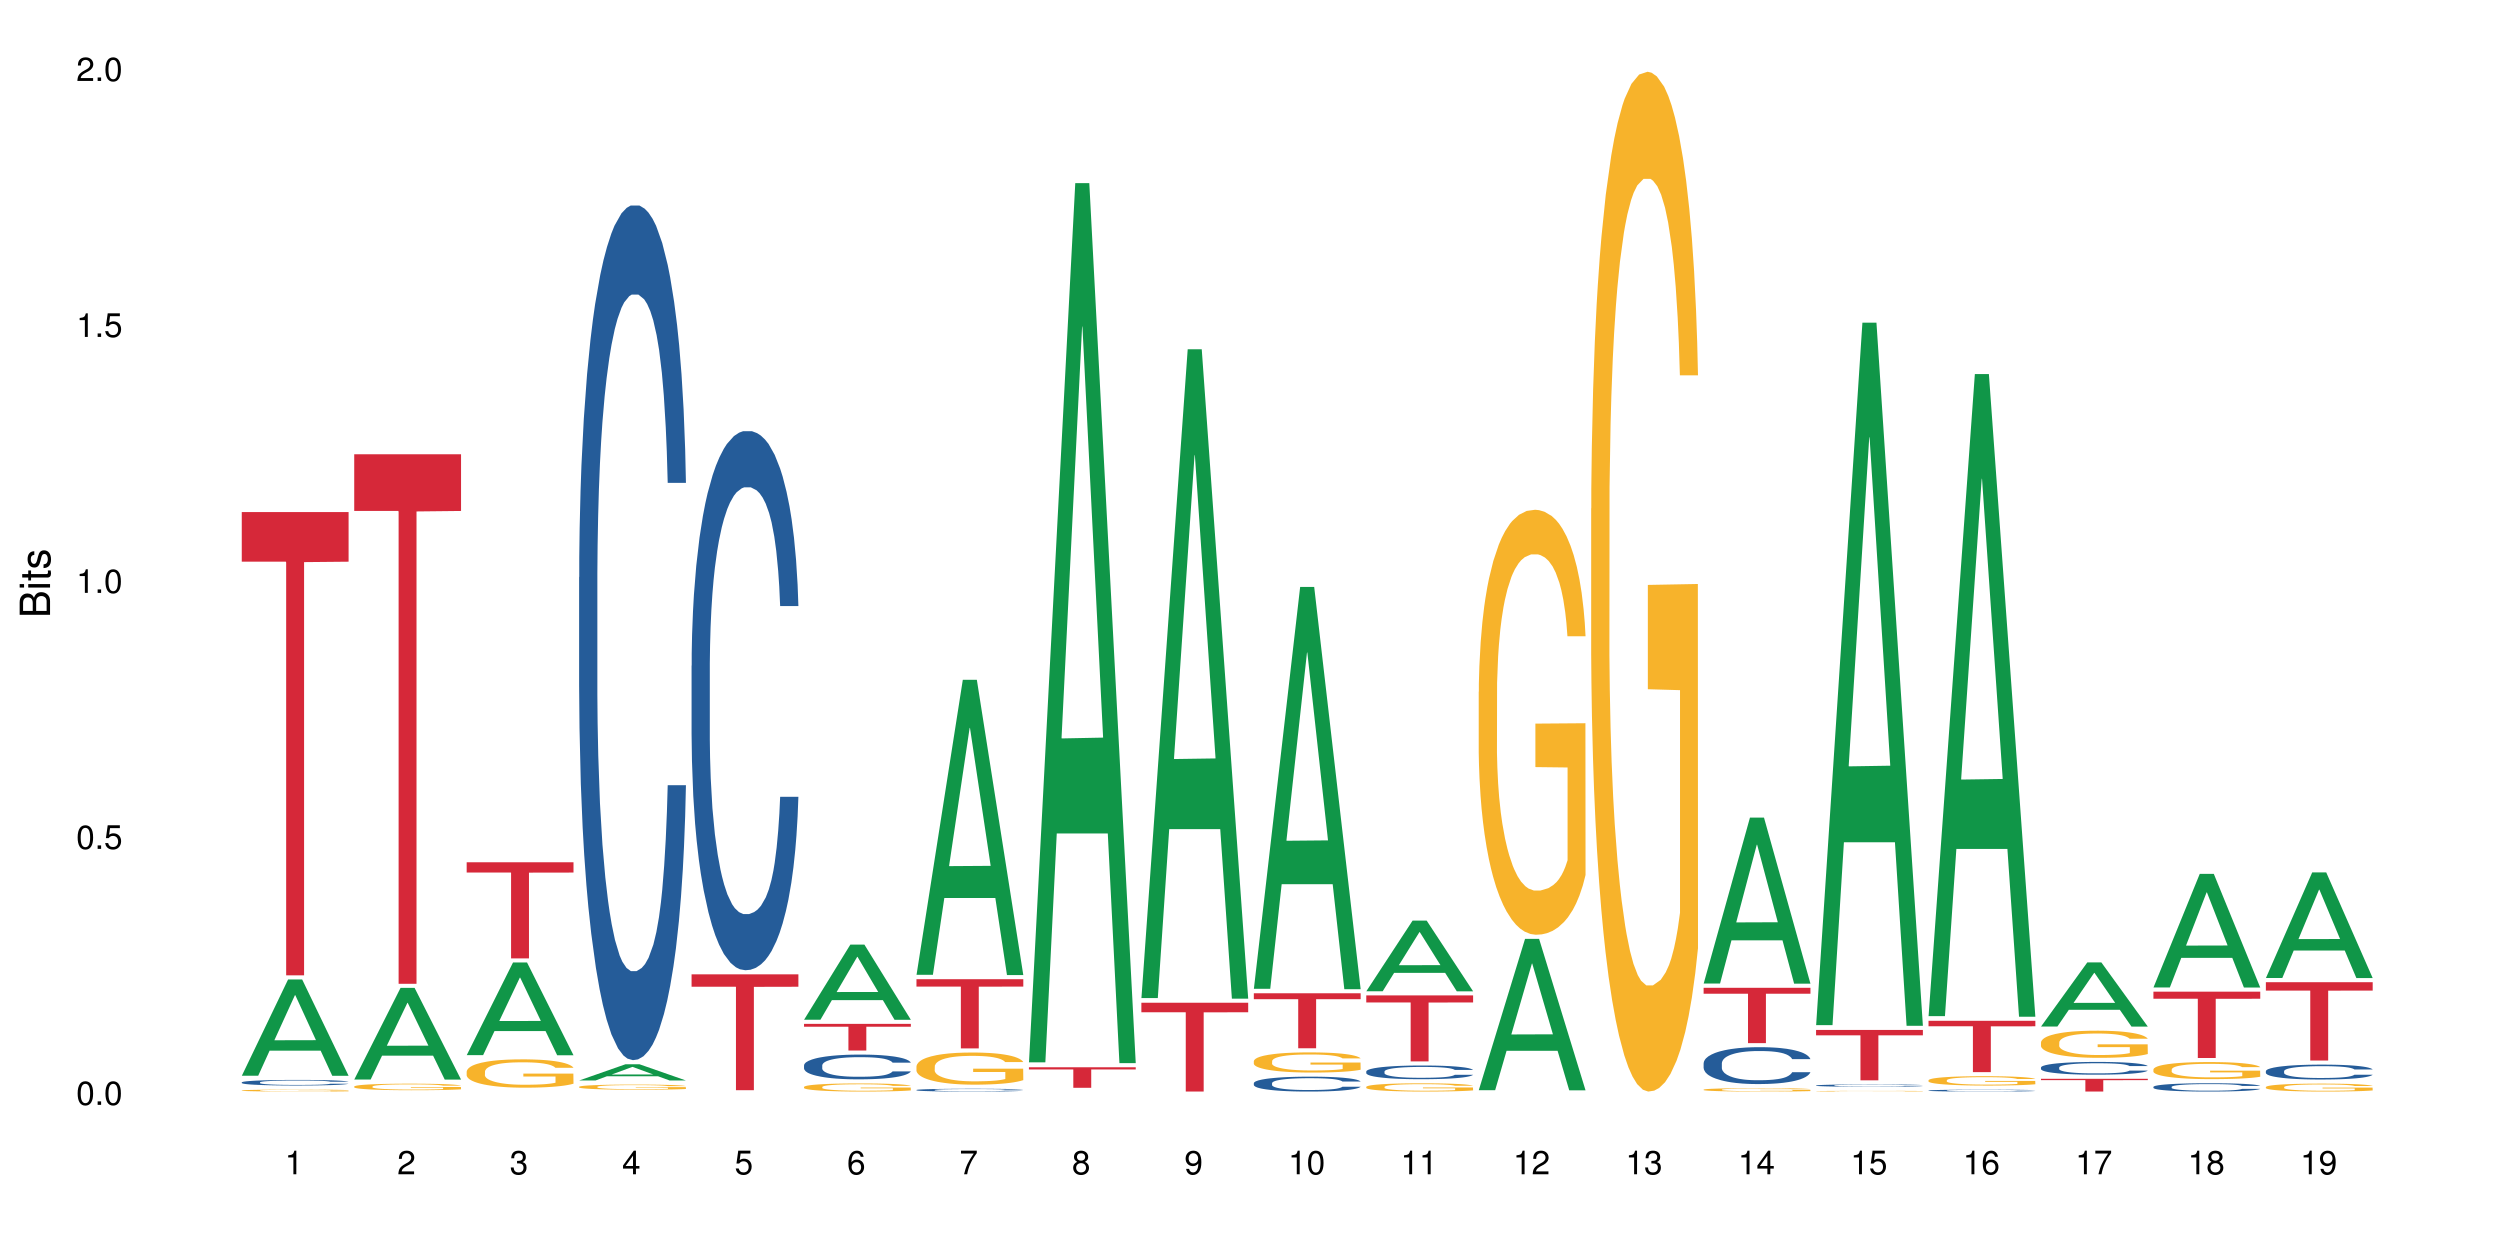 <?xml version="1.0" encoding="UTF-8"?>
<svg xmlns="http://www.w3.org/2000/svg" xmlns:xlink="http://www.w3.org/1999/xlink" width="720pt" height="360pt" viewBox="0 0 720 360" version="1.1">
<defs>
<g>
<symbol overflow="visible" id="glyph0-0">
<path style="stroke:none;" d=""/>
</symbol>
<symbol overflow="visible" id="glyph0-1">
<path style="stroke:none;" d="M 2.641 -6.797 C 2 -6.797 1.422 -6.531 1.078 -6.047 C 0.641 -5.453 0.406 -4.547 0.406 -3.297 C 0.406 -1 1.188 0.219 2.641 0.219 C 4.078 0.219 4.859 -1 4.859 -3.234 C 4.859 -4.562 4.656 -5.438 4.203 -6.047 C 3.844 -6.531 3.281 -6.797 2.641 -6.797 Z M 2.641 -6.047 C 3.547 -6.047 4 -5.125 4 -3.312 C 4 -1.375 3.562 -0.484 2.625 -0.484 C 1.734 -0.484 1.281 -1.422 1.281 -3.281 C 1.281 -5.141 1.734 -6.047 2.641 -6.047 Z M 2.641 -6.047 "/>
</symbol>
<symbol overflow="visible" id="glyph0-2">
<path style="stroke:none;" d="M 1.828 -1 L 0.828 -1 L 0.828 0 L 1.828 0 Z M 1.828 -1 "/>
</symbol>
<symbol overflow="visible" id="glyph0-3">
<path style="stroke:none;" d="M 4.562 -6.797 L 1.062 -6.797 L 0.547 -3.094 L 1.328 -3.094 C 1.719 -3.562 2.047 -3.734 2.578 -3.734 C 3.484 -3.734 4.062 -3.109 4.062 -2.094 C 4.062 -1.125 3.484 -0.531 2.578 -0.531 C 1.828 -0.531 1.375 -0.906 1.188 -1.672 L 0.328 -1.672 C 0.453 -1.109 0.547 -0.844 0.75 -0.594 C 1.125 -0.078 1.828 0.219 2.594 0.219 C 3.969 0.219 4.922 -0.781 4.922 -2.219 C 4.922 -3.562 4.031 -4.484 2.719 -4.484 C 2.25 -4.484 1.859 -4.359 1.469 -4.062 L 1.734 -5.969 L 4.562 -5.969 Z M 4.562 -6.797 "/>
</symbol>
<symbol overflow="visible" id="glyph0-4">
<path style="stroke:none;" d="M 2.484 -4.844 L 2.484 0 L 3.328 0 L 3.328 -6.797 L 2.766 -6.797 C 2.469 -5.75 2.281 -5.609 0.984 -5.453 L 0.984 -4.844 Z M 2.484 -4.844 "/>
</symbol>
<symbol overflow="visible" id="glyph0-5">
<path style="stroke:none;" d="M 4.859 -0.828 L 1.281 -0.828 C 1.359 -1.391 1.672 -1.75 2.5 -2.234 L 3.469 -2.75 C 4.406 -3.266 4.906 -3.969 4.906 -4.812 C 4.906 -5.375 4.672 -5.906 4.266 -6.266 C 3.859 -6.625 3.375 -6.797 2.719 -6.797 C 1.859 -6.797 1.219 -6.5 0.844 -5.922 C 0.609 -5.562 0.5 -5.125 0.484 -4.438 L 1.328 -4.438 C 1.359 -4.906 1.406 -5.188 1.531 -5.406 C 1.75 -5.812 2.188 -6.062 2.703 -6.062 C 3.469 -6.062 4.031 -5.516 4.031 -4.781 C 4.031 -4.25 3.719 -3.797 3.125 -3.438 L 2.234 -2.938 C 0.812 -2.141 0.406 -1.5 0.328 0 L 4.859 0 Z M 4.859 -0.828 "/>
</symbol>
<symbol overflow="visible" id="glyph0-6">
<path style="stroke:none;" d="M 2.125 -3.125 L 2.578 -3.125 C 3.516 -3.125 3.984 -2.703 3.984 -1.891 C 3.984 -1.031 3.469 -0.531 2.578 -0.531 C 1.656 -0.531 1.203 -0.984 1.156 -1.969 L 0.312 -1.969 C 0.344 -1.422 0.438 -1.078 0.609 -0.766 C 0.953 -0.109 1.625 0.219 2.547 0.219 C 3.953 0.219 4.859 -0.609 4.859 -1.906 C 4.859 -2.766 4.516 -3.25 3.703 -3.516 C 4.344 -3.766 4.656 -4.25 4.656 -4.938 C 4.656 -6.109 3.875 -6.797 2.578 -6.797 C 1.203 -6.797 0.484 -6.047 0.453 -4.609 L 1.297 -4.609 C 1.312 -5.016 1.344 -5.25 1.453 -5.453 C 1.641 -5.828 2.062 -6.062 2.594 -6.062 C 3.344 -6.062 3.797 -5.625 3.797 -4.906 C 3.797 -4.422 3.609 -4.141 3.25 -3.984 C 3.016 -3.891 2.719 -3.844 2.125 -3.844 Z M 2.125 -3.125 "/>
</symbol>
<symbol overflow="visible" id="glyph0-7">
<path style="stroke:none;" d="M 3.141 -1.625 L 3.141 0 L 3.984 0 L 3.984 -1.625 L 4.984 -1.625 L 4.984 -2.391 L 3.984 -2.391 L 3.984 -6.797 L 3.359 -6.797 L 0.266 -2.516 L 0.266 -1.625 Z M 3.141 -2.391 L 1 -2.391 L 3.141 -5.359 Z M 3.141 -2.391 "/>
</symbol>
<symbol overflow="visible" id="glyph0-8">
<path style="stroke:none;" d="M 4.781 -5.031 C 4.609 -6.141 3.891 -6.797 2.844 -6.797 C 2.094 -6.797 1.422 -6.438 1.031 -5.828 C 0.609 -5.172 0.406 -4.344 0.406 -3.094 C 0.406 -1.953 0.578 -1.234 0.984 -0.625 C 1.359 -0.078 1.953 0.219 2.703 0.219 C 3.984 0.219 4.922 -0.734 4.922 -2.078 C 4.922 -3.344 4.062 -4.234 2.844 -4.234 C 2.172 -4.234 1.641 -3.969 1.281 -3.469 C 1.281 -5.125 1.828 -6.047 2.797 -6.047 C 3.391 -6.047 3.797 -5.672 3.938 -5.031 Z M 2.734 -3.484 C 3.547 -3.484 4.062 -2.922 4.062 -2 C 4.062 -1.156 3.484 -0.531 2.703 -0.531 C 1.922 -0.531 1.328 -1.188 1.328 -2.047 C 1.328 -2.891 1.906 -3.484 2.734 -3.484 Z M 2.734 -3.484 "/>
</symbol>
<symbol overflow="visible" id="glyph0-9">
<path style="stroke:none;" d="M 4.984 -6.797 L 0.438 -6.797 L 0.438 -5.969 L 4.109 -5.969 C 2.5 -3.656 1.828 -2.234 1.328 0 L 2.219 0 C 2.594 -2.172 3.453 -4.047 4.984 -6.094 Z M 4.984 -6.797 "/>
</symbol>
<symbol overflow="visible" id="glyph0-10">
<path style="stroke:none;" d="M 3.75 -3.578 C 4.453 -4 4.688 -4.344 4.688 -4.984 C 4.688 -6.047 3.844 -6.797 2.641 -6.797 C 1.438 -6.797 0.594 -6.047 0.594 -4.984 C 0.594 -4.359 0.828 -4.016 1.516 -3.578 C 0.734 -3.203 0.359 -2.641 0.359 -1.891 C 0.359 -0.641 1.297 0.219 2.641 0.219 C 3.984 0.219 4.922 -0.641 4.922 -1.875 C 4.922 -2.641 4.531 -3.203 3.75 -3.578 Z M 2.641 -6.047 C 3.359 -6.047 3.812 -5.625 3.812 -4.969 C 3.812 -4.344 3.344 -3.922 2.641 -3.922 C 1.922 -3.922 1.453 -4.344 1.453 -4.984 C 1.453 -5.625 1.922 -6.047 2.641 -6.047 Z M 2.641 -3.203 C 3.484 -3.203 4.062 -2.672 4.062 -1.875 C 4.062 -1.062 3.484 -0.531 2.625 -0.531 C 1.797 -0.531 1.219 -1.078 1.219 -1.875 C 1.219 -2.672 1.797 -3.203 2.641 -3.203 Z M 2.641 -3.203 "/>
</symbol>
<symbol overflow="visible" id="glyph0-11">
<path style="stroke:none;" d="M 0.516 -1.547 C 0.672 -0.438 1.406 0.219 2.438 0.219 C 3.188 0.219 3.859 -0.141 4.266 -0.75 C 4.688 -1.406 4.891 -2.25 4.891 -3.484 C 4.891 -4.625 4.703 -5.359 4.312 -5.953 C 3.938 -6.5 3.344 -6.797 2.594 -6.797 C 1.297 -6.797 0.359 -5.844 0.359 -4.516 C 0.359 -3.25 1.234 -2.344 2.453 -2.344 C 3.094 -2.344 3.562 -2.578 4.016 -3.109 C 4 -1.453 3.469 -0.531 2.5 -0.531 C 1.906 -0.531 1.484 -0.906 1.359 -1.547 Z M 2.578 -6.062 C 3.375 -6.062 3.969 -5.406 3.969 -4.531 C 3.969 -3.688 3.375 -3.094 2.547 -3.094 C 1.734 -3.094 1.234 -3.672 1.234 -4.578 C 1.234 -5.438 1.797 -6.062 2.578 -6.062 Z M 2.578 -6.062 "/>
</symbol>
<symbol overflow="visible" id="glyph1-0">
<path style="stroke:none;" d=""/>
</symbol>
<symbol overflow="visible" id="glyph1-1">
<path style="stroke:none;" d="M 0 -0.953 L 0 -4.891 C 0 -5.719 -0.234 -6.344 -0.734 -6.797 C -1.188 -7.234 -1.812 -7.469 -2.5 -7.469 C -3.547 -7.469 -4.188 -7 -4.625 -5.875 C -4.984 -6.672 -5.641 -7.094 -6.531 -7.094 C -7.156 -7.094 -7.734 -6.859 -8.141 -6.391 C -8.562 -5.938 -8.75 -5.344 -8.75 -4.5 L -8.75 -0.953 Z M -4.984 -2.062 L -7.766 -2.062 L -7.766 -4.219 C -7.766 -4.844 -7.688 -5.203 -7.453 -5.5 C -7.219 -5.812 -6.859 -5.969 -6.375 -5.969 C -5.906 -5.969 -5.531 -5.812 -5.297 -5.5 C -5.062 -5.203 -4.984 -4.844 -4.984 -4.219 Z M -0.984 -2.062 L -4 -2.062 L -4 -4.781 C -4 -5.328 -3.859 -5.688 -3.578 -5.953 C -3.297 -6.219 -2.922 -6.359 -2.484 -6.359 C -2.062 -6.359 -1.688 -6.219 -1.406 -5.953 C -1.109 -5.688 -0.984 -5.328 -0.984 -4.781 Z M -0.984 -2.062 "/>
</symbol>
<symbol overflow="visible" id="glyph1-2">
<path style="stroke:none;" d="M -6.281 -1.797 L -6.281 -0.797 L 0 -0.797 L 0 -1.797 Z M -8.75 -1.797 L -8.75 -0.797 L -7.484 -0.797 L -7.484 -1.797 Z M -8.75 -1.797 "/>
</symbol>
<symbol overflow="visible" id="glyph1-3">
<path style="stroke:none;" d="M -6.281 -3.047 L -6.281 -2.016 L -8.016 -2.016 L -8.016 -1.016 L -6.281 -1.016 L -6.281 -0.172 L -5.469 -0.172 L -5.469 -1.016 L -0.719 -1.016 C -0.078 -1.016 0.281 -1.453 0.281 -2.234 C 0.281 -2.469 0.25 -2.719 0.188 -3.047 L -0.641 -3.047 C -0.609 -2.922 -0.594 -2.766 -0.594 -2.562 C -0.594 -2.141 -0.719 -2.016 -1.156 -2.016 L -5.469 -2.016 L -5.469 -3.047 Z M -6.281 -3.047 "/>
</symbol>
<symbol overflow="visible" id="glyph1-4">
<path style="stroke:none;" d="M -4.531 -5.25 C -5.766 -5.25 -6.469 -4.422 -6.469 -2.969 C -6.469 -1.516 -5.719 -0.562 -4.547 -0.562 C -3.562 -0.562 -3.094 -1.062 -2.734 -2.562 L -2.516 -3.484 C -2.344 -4.188 -2.094 -4.469 -1.625 -4.469 C -1.047 -4.469 -0.641 -3.875 -0.641 -3 C -0.641 -2.453 -0.797 -2 -1.062 -1.75 C -1.25 -1.594 -1.422 -1.531 -1.875 -1.469 L -1.875 -0.406 C -0.422 -0.453 0.281 -1.266 0.281 -2.922 C 0.281 -4.5 -0.5 -5.516 -1.719 -5.516 C -2.656 -5.516 -3.172 -4.984 -3.469 -3.734 L -3.703 -2.766 C -3.891 -1.953 -4.156 -1.609 -4.594 -1.609 C -5.172 -1.609 -5.547 -2.125 -5.547 -2.938 C -5.547 -3.75 -5.203 -4.172 -4.531 -4.203 Z M -4.531 -5.25 "/>
</symbol>
</g>
</defs>
<g id="surface116404">
<rect x="0" y="0" width="720" height="360" style="fill:rgb(100%,100%,100%);fill-opacity:1;stroke:none;"/>
<path style=" stroke:none;fill-rule:nonzero;fill:rgb(6.275%,58.824%,28.235%);fill-opacity:1;" d="M 69.629 309.812 L 69.664 309.785 L 82.973 282.078 L 87.02 282.078 L 100.395 309.836 L 95.695 309.836 L 92.344 302.59 L 77.648 302.59 L 74.363 309.812 L 69.629 309.812 L 79.062 299.594 L 90.996 299.566 L 85.047 286.613 L 84.98 286.586 L 84.914 286.664 L 79.031 299.566 L 79.062 299.594 Z M 69.629 309.812 "/>
<path style=" stroke:none;fill-rule:nonzero;fill:rgb(14.51%,36.078%,60%);fill-opacity:1;" d="M 69.629 311.719 L 69.668 311.715 L 69.668 311.68 L 69.781 311.625 L 70.043 311.555 L 70.305 311.508 L 70.98 311.418 L 71.918 311.336 L 72.895 311.27 L 73.605 311.23 L 74.246 311.203 L 75.707 311.148 L 76.645 311.121 L 77.66 311.094 L 78.898 311.07 L 79.797 311.055 L 81.824 311.031 L 83.324 311.023 L 84.488 311.016 L 87 311.016 L 88.5 311.023 L 89.59 311.031 L 90.789 311.043 L 91.805 311.055 L 93.566 311.09 L 95.145 311.129 L 95.855 311.152 L 96.98 311.199 L 97.844 311.242 L 98.445 311.281 L 99.121 311.336 L 99.719 311.402 L 100.172 311.477 L 100.395 311.539 L 95.145 311.539 L 94.879 311.48 L 94.582 311.434 L 94.016 311.375 L 93.453 311.332 L 92.668 311.289 L 91.953 311.262 L 90.977 311.234 L 90.113 311.215 L 89.215 311.203 L 88.352 311.195 L 86.699 311.184 L 84.789 311.184 L 84.074 311.188 L 82.609 311.199 L 81.824 311.211 L 80.699 311.23 L 79.91 311.25 L 78.973 311.277 L 78.332 311.305 L 77.547 311.344 L 76.984 311.375 L 76.344 311.426 L 75.969 311.461 L 75.633 311.504 L 75.332 311.551 L 75.105 311.602 L 74.957 311.656 L 74.883 311.711 L 74.883 311.938 L 74.957 311.992 L 75.145 312.055 L 75.633 312.145 L 76.344 312.223 L 77.172 312.281 L 77.957 312.328 L 78.41 312.348 L 79.008 312.371 L 79.949 312.402 L 81.297 312.43 L 82.086 312.441 L 83.285 312.453 L 84.523 312.461 L 86.176 312.461 L 87.641 312.453 L 88.613 312.445 L 89.629 312.434 L 91.016 312.41 L 91.879 312.387 L 92.629 312.359 L 93.191 312.328 L 93.566 312.305 L 94.129 312.262 L 94.582 312.211 L 94.918 312.16 L 95.145 312.109 L 100.395 312.109 L 100.172 312.168 L 99.832 312.227 L 99.496 312.27 L 98.969 312.32 L 98.371 312.367 L 97.508 312.418 L 96.793 312.449 L 95.855 312.488 L 94.992 312.516 L 94.055 312.539 L 92.668 312.57 L 91.766 312.586 L 90.789 312.598 L 89.629 312.609 L 88.164 312.621 L 86.59 312.625 L 85.125 312.629 L 83.551 312.625 L 82.387 312.617 L 80.848 312.605 L 78.934 312.578 L 77.547 312.551 L 76.457 312.523 L 75.52 312.492 L 74.469 312.453 L 73.117 312.391 L 72.293 312.34 L 71.73 312.297 L 71.094 312.238 L 70.641 312.188 L 70.117 312.105 L 69.742 312 L 69.629 311.922 Z M 69.629 311.719 "/>
<path style=" stroke:none;fill-rule:nonzero;fill:rgb(96.863%,70.196%,16.863%);fill-opacity:1;" d="M 69.629 314.047 L 69.668 314.047 L 69.668 314.039 L 69.816 314.016 L 70.191 313.98 L 70.68 313.957 L 71.207 313.934 L 71.543 313.926 L 72.105 313.91 L 72.594 313.898 L 73.832 313.875 L 75.406 313.852 L 76.27 313.844 L 77.246 313.836 L 78.633 313.824 L 79.273 313.82 L 81.223 313.812 L 83.438 313.809 L 88.539 313.809 L 90.641 313.816 L 91.84 313.82 L 92.777 313.824 L 93.754 313.832 L 94.957 313.844 L 96.082 313.855 L 96.98 313.867 L 97.883 313.883 L 98.633 313.898 L 99.27 313.918 L 99.832 313.938 L 100.172 313.957 L 100.395 313.977 L 95.18 313.977 L 94.879 313.957 L 94.543 313.941 L 93.98 313.926 L 92.855 313.902 L 91.805 313.891 L 90.902 313.883 L 89.777 313.875 L 88.691 313.871 L 87.453 313.867 L 84.711 313.867 L 82.91 313.871 L 81.859 313.875 L 81.109 313.879 L 80.059 313.887 L 79.422 313.891 L 79.047 313.895 L 77.922 313.91 L 77.172 313.926 L 76.758 313.938 L 76.234 313.953 L 75.859 313.965 L 75.445 313.984 L 75.219 314 L 74.918 314.035 L 74.883 314.129 L 74.996 314.148 L 75.219 314.168 L 75.52 314.188 L 75.969 314.207 L 76.422 314.223 L 77.207 314.242 L 77.883 314.258 L 78.41 314.266 L 79.422 314.277 L 79.836 314.285 L 80.809 314.293 L 81.824 314.301 L 83.062 314.305 L 84 314.309 L 85.5 314.312 L 87.414 314.312 L 89.664 314.309 L 91.09 314.305 L 92.066 314.301 L 92.703 314.297 L 93.492 314.293 L 94.055 314.285 L 94.582 314.281 L 95.219 314.273 L 95.219 314.148 L 85.949 314.148 L 85.949 314.09 L 100.359 314.09 L 100.395 314.293 L 99.609 314.305 L 98.633 314.32 L 97.695 314.328 L 96.719 314.336 L 95.332 314.348 L 94.203 314.355 L 92.48 314.359 L 90.902 314.367 L 89.254 314.367 L 87.789 314.371 L 84.523 314.371 L 82.875 314.367 L 81.562 314.363 L 80.359 314.355 L 79.16 314.352 L 77.66 314.34 L 76.684 314.332 L 75.672 314.32 L 74.656 314.309 L 73.758 314.293 L 72.555 314.27 L 71.918 314.254 L 71.316 314.238 L 70.867 314.223 L 70.453 314.203 L 70.156 314.188 L 69.855 314.164 L 69.703 314.145 L 69.629 314.129 Z M 69.629 314.047 "/>
<path style=" stroke:none;fill-rule:nonzero;fill:rgb(83.922%,15.686%,22.353%);fill-opacity:1;" d="M 69.629 147.484 L 100.395 147.484 L 100.395 161.766 L 87.574 161.891 L 87.574 280.898 L 82.414 280.898 L 82.414 162.016 L 82.34 161.766 L 69.629 161.766 Z M 69.629 147.484 "/>
<path style=" stroke:none;fill-rule:nonzero;fill:rgb(6.275%,58.824%,28.235%);fill-opacity:1;" d="M 102.016 310.898 L 102.047 310.871 L 115.359 284.508 L 119.402 284.508 L 132.781 310.922 L 128.082 310.922 L 124.727 304.027 L 110.035 304.027 L 106.75 310.898 L 102.016 310.898 L 111.449 301.176 L 123.379 301.148 L 117.43 288.824 L 117.367 288.801 L 117.301 288.875 L 111.414 301.148 L 111.449 301.176 Z M 102.016 310.898 "/>
<path style=" stroke:none;fill-rule:nonzero;fill:rgb(96.863%,70.196%,16.863%);fill-opacity:1;" d="M 102.016 312.91 L 102.051 312.906 L 102.051 312.871 L 102.203 312.797 L 102.578 312.688 L 103.066 312.602 L 103.59 312.531 L 103.93 312.496 L 104.492 312.445 L 104.98 312.406 L 106.219 312.328 L 107.793 312.258 L 108.656 312.227 L 109.633 312.195 L 111.02 312.164 L 111.656 312.152 L 113.609 312.125 L 115.824 312.105 L 118.262 312.102 L 119.387 312.102 L 120.926 312.109 L 123.027 312.129 L 124.227 312.145 L 125.164 312.164 L 126.141 312.184 L 127.34 312.219 L 128.465 312.262 L 129.367 312.301 L 130.266 312.355 L 131.02 312.41 L 131.656 312.469 L 132.219 312.543 L 132.555 312.602 L 132.781 312.664 L 127.566 312.664 L 127.266 312.602 L 126.93 312.555 L 126.367 312.5 L 125.801 312.457 L 125.238 312.426 L 124.188 312.379 L 123.289 312.352 L 122.164 312.328 L 121.074 312.312 L 119.836 312.301 L 117.098 312.301 L 115.297 312.312 L 114.246 312.324 L 113.496 312.34 L 112.445 312.363 L 111.809 312.387 L 111.434 312.398 L 110.309 312.453 L 109.555 312.5 L 109.145 312.535 L 108.617 312.586 L 108.242 312.633 L 107.832 312.699 L 107.605 312.754 L 107.305 312.871 L 107.27 313.18 L 107.379 313.246 L 107.605 313.316 L 107.906 313.379 L 108.355 313.441 L 108.805 313.492 L 109.594 313.559 L 110.27 313.605 L 110.793 313.633 L 111.809 313.68 L 112.219 313.695 L 113.195 313.727 L 114.207 313.75 L 115.445 313.773 L 116.387 313.781 L 117.887 313.793 L 119.801 313.793 L 122.051 313.781 L 123.477 313.766 L 124.453 313.754 L 125.09 313.742 L 125.879 313.723 L 126.441 313.703 L 126.965 313.688 L 127.605 313.656 L 127.605 313.246 L 118.336 313.242 L 118.336 313.051 L 132.742 313.047 L 132.781 313.723 L 131.992 313.77 L 131.02 313.812 L 130.078 313.848 L 129.105 313.879 L 127.715 313.91 L 126.59 313.93 L 124.863 313.953 L 123.289 313.969 L 121.637 313.98 L 120.176 313.984 L 118.449 313.988 L 116.91 313.984 L 115.258 313.973 L 113.945 313.961 L 111.547 313.922 L 110.043 313.883 L 109.07 313.855 L 108.055 313.82 L 107.043 313.777 L 106.141 313.73 L 105.543 313.691 L 104.941 313.652 L 104.305 313.602 L 103.703 313.543 L 103.254 313.488 L 102.84 313.426 L 102.539 313.371 L 102.238 313.293 L 102.09 313.23 L 102.016 313.18 Z M 102.016 312.91 "/>
<path style=" stroke:none;fill-rule:nonzero;fill:rgb(83.922%,15.686%,22.353%);fill-opacity:1;" d="M 102.016 130.832 L 132.781 130.832 L 132.781 147.156 L 119.957 147.297 L 119.957 283.328 L 114.801 283.328 L 114.801 147.441 L 114.727 147.156 L 102.016 147.156 Z M 102.016 130.832 "/>
<path style=" stroke:none;fill-rule:nonzero;fill:rgb(6.275%,58.824%,28.235%);fill-opacity:1;" d="M 134.402 303.887 L 134.434 303.859 L 147.746 277.199 L 151.789 277.199 L 165.168 303.91 L 160.465 303.91 L 157.113 296.938 L 142.422 296.938 L 139.133 303.887 L 134.402 303.887 L 143.836 294.055 L 155.766 294.031 L 149.816 281.562 L 149.75 281.539 L 149.684 281.613 L 143.801 294.031 L 143.836 294.055 Z M 134.402 303.887 "/>
<path style=" stroke:none;fill-rule:nonzero;fill:rgb(96.863%,70.196%,16.863%);fill-opacity:1;" d="M 134.402 308.586 L 134.438 308.582 L 134.438 308.43 L 134.59 308.094 L 134.965 307.633 L 135.449 307.254 L 135.977 306.953 L 136.312 306.797 L 136.875 306.574 L 137.363 306.41 L 138.602 306.074 L 140.18 305.762 L 141.043 305.629 L 142.016 305.5 L 143.406 305.359 L 144.043 305.309 L 145.996 305.188 L 148.207 305.113 L 150.648 305.09 L 151.773 305.098 L 153.312 305.129 L 155.41 305.211 L 156.613 305.285 L 157.551 305.359 L 158.527 305.457 L 159.727 305.605 L 160.852 305.785 L 161.754 305.965 L 162.652 306.188 L 163.402 306.426 L 164.043 306.688 L 164.605 307 L 164.941 307.262 L 165.168 307.523 L 159.953 307.523 L 159.652 307.262 L 159.312 307.059 L 158.75 306.812 L 158.188 306.633 L 157.625 306.492 L 156.574 306.297 L 155.676 306.18 L 154.547 306.074 L 153.461 306.008 L 152.223 305.965 L 151.473 305.949 L 149.484 305.949 L 147.684 306 L 146.633 306.059 L 145.883 306.121 L 144.832 306.23 L 144.191 306.32 L 143.816 306.379 L 142.691 306.613 L 141.941 306.82 L 141.531 306.961 L 141.004 307.188 L 140.629 307.387 L 140.215 307.688 L 139.992 307.91 L 139.691 308.418 L 139.652 309.758 L 139.766 310.043 L 139.992 310.348 L 140.293 310.617 L 140.742 310.898 L 141.191 311.113 L 141.98 311.406 L 142.656 311.602 L 143.18 311.727 L 144.191 311.93 L 144.605 311.996 L 145.582 312.129 L 146.594 312.234 L 147.832 312.324 L 148.77 312.367 L 150.273 312.406 L 152.184 312.406 L 154.438 312.359 L 155.863 312.301 L 156.836 312.242 L 157.477 312.188 L 158.262 312.105 L 158.824 312.031 L 159.352 311.949 L 159.988 311.824 L 159.988 310.043 L 150.723 310.035 L 150.723 309.199 L 165.129 309.191 L 165.168 312.105 L 164.379 312.309 L 163.402 312.504 L 162.465 312.652 L 161.488 312.777 L 160.102 312.918 L 158.977 313.008 L 157.25 313.113 L 155.676 313.18 L 154.023 313.227 L 152.559 313.246 L 150.836 313.254 L 149.297 313.238 L 147.645 313.195 L 146.332 313.137 L 145.133 313.062 L 143.93 312.965 L 142.43 312.809 L 141.453 312.68 L 140.441 312.523 L 139.43 312.34 L 138.527 312.137 L 137.926 311.98 L 137.328 311.801 L 136.688 311.578 L 136.09 311.324 L 135.641 311.094 L 135.227 310.832 L 134.926 310.586 L 134.625 310.25 L 134.477 309.98 L 134.402 309.75 Z M 134.402 308.586 "/>
<path style=" stroke:none;fill-rule:nonzero;fill:rgb(83.922%,15.686%,22.353%);fill-opacity:1;" d="M 134.402 248.332 L 165.168 248.332 L 165.168 251.297 L 152.344 251.32 L 152.344 276.02 L 147.188 276.02 L 147.188 251.348 L 147.109 251.297 L 134.402 251.297 Z M 134.402 248.332 "/>
<path style=" stroke:none;fill-rule:nonzero;fill:rgb(6.275%,58.824%,28.235%);fill-opacity:1;" d="M 166.785 311.176 L 166.82 311.172 L 180.133 306.508 L 184.176 306.508 L 197.551 311.18 L 192.852 311.18 L 189.5 309.961 L 174.805 309.961 L 171.52 311.176 L 166.785 311.176 L 176.219 309.457 L 188.152 309.453 L 182.203 307.273 L 182.137 307.266 L 182.07 307.281 L 176.188 309.453 L 176.219 309.457 Z M 166.785 311.176 "/>
<path style=" stroke:none;fill-rule:nonzero;fill:rgb(14.51%,36.078%,60%);fill-opacity:1;" d="M 166.785 166.285 L 166.824 166.059 L 166.824 160.66 L 166.938 152.109 L 167.199 141.312 L 167.461 133.887 L 168.137 120.613 L 169.074 107.789 L 170.051 97.887 L 170.762 92.039 L 171.402 87.539 L 172.863 79.215 L 173.801 74.938 L 174.816 71.113 L 176.055 67.289 L 176.953 65.039 L 178.98 61.438 L 180.48 59.863 L 181.645 59.188 L 184.156 59.188 L 185.66 60.09 L 186.746 61.215 L 187.949 63.016 L 188.961 65.039 L 190.723 69.988 L 192.301 76.289 L 193.012 79.887 L 194.137 86.863 L 195 93.613 L 195.602 99.461 L 196.277 107.789 L 196.879 117.91 L 197.328 129.387 L 197.551 139.062 L 192.301 139.062 L 192.039 130.062 L 191.738 123.086 L 191.176 113.863 L 190.613 107.336 L 189.824 100.812 L 189.109 96.539 L 188.137 92.262 L 187.273 89.562 L 186.371 87.539 L 185.508 86.188 L 183.859 84.84 L 181.945 84.84 L 181.23 85.289 L 179.77 87.09 L 178.98 88.664 L 177.855 91.812 L 177.066 94.738 L 176.129 99.238 L 175.492 103.062 L 174.703 108.91 L 174.141 114.086 L 173.504 121.512 L 173.129 127.137 L 172.789 133.438 L 172.488 140.859 L 172.266 148.734 L 172.113 157.059 L 172.039 165.16 L 172.039 200.035 L 172.113 208.133 L 172.301 217.582 L 172.789 231.309 L 173.504 243.23 L 174.328 252.68 L 175.117 259.43 L 175.566 262.582 L 176.168 266.18 L 177.105 270.68 L 178.453 275.18 L 179.242 276.98 L 180.445 278.781 L 181.684 279.68 L 183.332 279.68 L 184.797 278.781 L 185.77 277.656 L 186.785 275.855 L 188.172 272.031 L 189.035 268.43 L 189.785 264.156 L 190.348 259.879 L 190.723 256.281 L 191.285 249.305 L 191.738 241.656 L 192.074 233.781 L 192.301 226.133 L 197.551 226.133 L 197.328 235.133 L 196.988 243.906 L 196.652 250.43 L 196.125 258.305 L 195.527 265.281 L 194.664 273.156 L 193.949 278.328 L 193.012 283.953 L 192.148 288.23 L 191.211 292.055 L 189.824 296.555 L 188.922 298.805 L 187.949 300.828 L 186.785 302.629 L 185.32 304.203 L 183.746 305.105 L 182.281 305.328 L 180.707 304.879 L 179.543 303.98 L 178.004 301.953 L 176.09 297.902 L 174.703 293.629 L 173.613 289.355 L 172.676 284.855 L 171.625 278.781 L 170.277 268.879 L 169.449 261.23 L 168.887 254.93 L 168.25 246.156 L 167.801 238.281 L 167.273 225.684 L 166.898 209.707 L 166.785 197.332 Z M 166.785 166.285 "/>
<path style=" stroke:none;fill-rule:nonzero;fill:rgb(96.863%,70.196%,16.863%);fill-opacity:1;" d="M 166.785 312.992 L 166.824 312.992 L 166.824 312.965 L 166.973 312.902 L 167.348 312.82 L 167.836 312.75 L 168.363 312.695 L 168.699 312.668 L 169.262 312.629 L 169.75 312.598 L 170.988 312.539 L 172.562 312.48 L 173.426 312.457 L 174.402 312.434 L 175.793 312.406 L 176.43 312.398 L 178.379 312.375 L 180.594 312.363 L 183.031 312.359 L 184.156 312.359 L 185.695 312.367 L 187.797 312.379 L 188.996 312.395 L 189.938 312.406 L 190.91 312.426 L 192.113 312.453 L 193.238 312.484 L 194.137 312.516 L 195.039 312.559 L 195.789 312.602 L 196.426 312.648 L 196.988 312.703 L 197.328 312.754 L 197.551 312.801 L 192.336 312.801 L 192.039 312.754 L 191.699 312.715 L 191.137 312.672 L 190.574 312.641 L 190.012 312.613 L 188.961 312.578 L 188.059 312.555 L 186.934 312.539 L 185.848 312.523 L 184.609 312.516 L 181.871 312.516 L 180.066 312.523 L 179.02 312.535 L 178.266 312.547 L 177.215 312.566 L 176.578 312.582 L 176.203 312.594 L 175.078 312.633 L 174.328 312.672 L 173.914 312.699 L 173.391 312.738 L 173.016 312.773 L 172.602 312.828 L 172.375 312.871 L 172.078 312.961 L 172.039 313.203 L 172.152 313.258 L 172.375 313.312 L 172.676 313.359 L 173.129 313.41 L 173.578 313.449 L 174.367 313.504 L 175.039 313.539 L 175.566 313.562 L 176.578 313.598 L 176.992 313.609 L 177.969 313.633 L 178.98 313.652 L 180.219 313.668 L 181.156 313.68 L 182.656 313.684 L 184.57 313.684 L 186.82 313.676 L 188.246 313.664 L 189.223 313.656 L 189.859 313.645 L 190.648 313.629 L 191.211 313.617 L 191.738 313.602 L 192.375 313.578 L 192.375 313.258 L 183.105 313.254 L 183.105 313.105 L 197.516 313.102 L 197.551 313.629 L 196.766 313.668 L 195.789 313.703 L 194.852 313.73 L 193.875 313.754 L 192.488 313.777 L 191.363 313.793 L 189.637 313.812 L 188.059 313.824 L 186.41 313.832 L 184.945 313.836 L 183.219 313.84 L 181.684 313.836 L 180.031 313.828 L 178.719 313.816 L 177.516 313.805 L 176.316 313.785 L 174.816 313.758 L 173.84 313.734 L 172.828 313.707 L 171.812 313.672 L 170.914 313.637 L 170.312 313.609 L 169.711 313.574 L 169.074 313.535 L 168.477 313.488 L 168.023 313.445 L 167.613 313.398 L 167.312 313.355 L 167.012 313.293 L 166.859 313.246 L 166.785 313.203 Z M 166.785 312.992 "/>
<path style=" stroke:none;fill-rule:nonzero;fill:rgb(14.51%,36.078%,60%);fill-opacity:1;" d="M 199.172 191.727 L 199.211 191.586 L 199.211 188.18 L 199.32 182.785 L 199.586 175.977 L 199.848 171.293 L 200.523 162.918 L 201.461 154.828 L 202.438 148.586 L 203.148 144.895 L 203.785 142.059 L 205.25 136.805 L 206.188 134.109 L 207.199 131.699 L 208.438 129.285 L 209.34 127.867 L 211.367 125.594 L 212.867 124.602 L 214.031 124.176 L 216.543 124.176 L 218.043 124.742 L 219.133 125.453 L 220.332 126.59 L 221.348 127.867 L 223.109 130.988 L 224.684 134.961 L 225.398 137.23 L 226.523 141.633 L 227.387 145.891 L 227.988 149.578 L 228.664 154.828 L 229.262 161.215 L 229.715 168.453 L 229.938 174.555 L 224.684 174.555 L 224.422 168.879 L 224.121 164.48 L 223.559 158.66 L 222.996 154.547 L 222.211 150.43 L 221.496 147.734 L 220.52 145.039 L 219.656 143.336 L 218.758 142.059 L 217.895 141.207 L 216.242 140.355 L 214.328 140.355 L 213.617 140.637 L 212.152 141.773 L 211.367 142.766 L 210.242 144.754 L 209.453 146.598 L 208.516 149.438 L 207.875 151.848 L 207.09 155.539 L 206.527 158.805 L 205.887 163.484 L 205.512 167.035 L 205.176 171.008 L 204.875 175.691 L 204.648 180.656 L 204.5 185.91 L 204.426 191.02 L 204.426 213.016 L 204.5 218.125 L 204.688 224.086 L 205.176 232.742 L 205.887 240.262 L 206.715 246.223 L 207.5 250.48 L 207.953 252.469 L 208.551 254.738 L 209.488 257.574 L 210.84 260.414 L 211.629 261.551 L 212.828 262.684 L 214.066 263.254 L 215.719 263.254 L 217.18 262.684 L 218.156 261.977 L 219.172 260.84 L 220.559 258.426 L 221.422 256.156 L 222.172 253.461 L 222.734 250.766 L 223.109 248.492 L 223.672 244.094 L 224.121 239.27 L 224.461 234.301 L 224.684 229.477 L 229.938 229.477 L 229.715 235.152 L 229.375 240.688 L 229.039 244.805 L 228.512 249.77 L 227.914 254.172 L 227.051 259.137 L 226.336 262.402 L 225.398 265.949 L 224.535 268.645 L 223.598 271.059 L 222.211 273.895 L 221.309 275.316 L 220.332 276.594 L 219.172 277.727 L 217.707 278.723 L 216.133 279.289 L 214.668 279.43 L 213.09 279.148 L 211.93 278.578 L 210.391 277.301 L 208.477 274.746 L 207.09 272.051 L 206 269.355 L 205.062 266.516 L 204.012 262.684 L 202.66 256.441 L 201.836 251.617 L 201.273 247.641 L 200.637 242.105 L 200.184 237.141 L 199.66 229.191 L 199.285 219.117 L 199.172 211.312 Z M 199.172 191.727 "/>
<path style=" stroke:none;fill-rule:nonzero;fill:rgb(83.922%,15.686%,22.353%);fill-opacity:1;" d="M 199.172 280.609 L 229.938 280.609 L 229.938 284.184 L 217.117 284.215 L 217.117 313.973 L 211.957 313.973 L 211.957 284.246 L 211.883 284.184 L 199.172 284.184 Z M 199.172 280.609 "/>
<path style=" stroke:none;fill-rule:nonzero;fill:rgb(6.275%,58.824%,28.235%);fill-opacity:1;" d="M 231.559 293.68 L 231.59 293.66 L 244.902 272.043 L 248.945 272.043 L 262.324 293.699 L 257.625 293.699 L 254.27 288.047 L 239.578 288.047 L 236.289 293.68 L 231.559 293.68 L 240.992 285.707 L 252.922 285.688 L 246.973 275.582 L 246.906 275.562 L 246.844 275.621 L 240.957 285.688 L 240.992 285.707 Z M 231.559 293.68 "/>
<path style=" stroke:none;fill-rule:nonzero;fill:rgb(14.51%,36.078%,60%);fill-opacity:1;" d="M 231.559 306.824 L 231.594 306.82 L 231.594 306.664 L 231.707 306.414 L 231.969 306.102 L 232.234 305.887 L 232.91 305.504 L 233.848 305.133 L 234.82 304.848 L 235.535 304.676 L 236.172 304.547 L 237.637 304.305 L 238.574 304.184 L 239.586 304.07 L 240.824 303.961 L 241.727 303.895 L 243.75 303.789 L 245.254 303.746 L 246.414 303.727 L 248.93 303.727 L 250.43 303.75 L 251.52 303.785 L 252.719 303.836 L 253.73 303.895 L 255.496 304.039 L 257.07 304.223 L 257.785 304.324 L 258.91 304.527 L 259.773 304.723 L 260.371 304.891 L 261.047 305.133 L 261.648 305.426 L 262.098 305.758 L 262.324 306.039 L 257.07 306.039 L 256.809 305.777 L 256.508 305.574 L 255.945 305.309 L 255.383 305.121 L 254.594 304.93 L 253.883 304.809 L 252.906 304.684 L 252.043 304.605 L 251.145 304.547 L 250.281 304.508 L 248.629 304.469 L 246.715 304.469 L 246.004 304.48 L 244.539 304.535 L 243.75 304.578 L 242.625 304.672 L 241.84 304.754 L 240.898 304.887 L 240.262 304.996 L 239.473 305.164 L 238.91 305.316 L 238.273 305.531 L 237.898 305.691 L 237.562 305.875 L 237.262 306.09 L 237.035 306.316 L 236.887 306.559 L 236.809 306.793 L 236.809 307.801 L 236.887 308.035 L 237.074 308.312 L 237.562 308.707 L 238.273 309.055 L 239.098 309.328 L 239.887 309.523 L 240.336 309.613 L 240.938 309.719 L 241.875 309.848 L 243.227 309.977 L 244.016 310.031 L 245.215 310.082 L 246.453 310.109 L 248.105 310.109 L 249.566 310.082 L 250.543 310.051 L 251.555 309.996 L 252.945 309.887 L 253.809 309.781 L 254.559 309.66 L 255.121 309.535 L 255.496 309.43 L 256.059 309.23 L 256.508 309.008 L 256.848 308.781 L 257.07 308.559 L 262.324 308.559 L 262.098 308.82 L 261.762 309.074 L 261.422 309.262 L 260.898 309.488 L 260.297 309.691 L 259.434 309.918 L 258.723 310.07 L 257.785 310.23 L 256.922 310.355 L 255.984 310.465 L 254.594 310.598 L 253.695 310.66 L 252.719 310.719 L 251.555 310.773 L 250.094 310.816 L 248.516 310.844 L 247.055 310.852 L 245.477 310.836 L 244.312 310.812 L 242.777 310.754 L 240.863 310.637 L 239.473 310.512 L 238.387 310.387 L 237.449 310.258 L 236.398 310.082 L 235.047 309.797 L 234.223 309.574 L 233.66 309.391 L 233.02 309.137 L 232.57 308.91 L 232.047 308.547 L 231.672 308.082 L 231.559 307.723 Z M 231.559 306.824 "/>
<path style=" stroke:none;fill-rule:nonzero;fill:rgb(96.863%,70.196%,16.863%);fill-opacity:1;" d="M 231.559 313.031 L 231.594 313.031 L 231.594 312.988 L 231.746 312.891 L 232.121 312.758 L 232.609 312.648 L 233.133 312.562 L 233.473 312.52 L 234.035 312.457 L 234.523 312.41 L 235.758 312.312 L 237.336 312.223 L 238.199 312.184 L 239.176 312.148 L 240.562 312.105 L 241.199 312.094 L 243.152 312.059 L 245.363 312.035 L 247.805 312.031 L 248.93 312.031 L 250.469 312.039 L 252.57 312.062 L 253.77 312.086 L 254.707 312.105 L 255.684 312.133 L 256.883 312.176 L 258.008 312.23 L 258.91 312.281 L 259.809 312.344 L 260.559 312.414 L 261.199 312.488 L 261.762 312.578 L 262.098 312.652 L 262.324 312.727 L 257.109 312.727 L 256.809 312.652 L 256.473 312.594 L 255.906 312.523 L 255.344 312.473 L 254.781 312.434 L 253.73 312.375 L 252.832 312.344 L 251.707 312.312 L 250.617 312.293 L 249.379 312.281 L 248.629 312.277 L 246.641 312.277 L 244.84 312.289 L 243.789 312.309 L 243.039 312.324 L 241.988 312.355 L 241.352 312.383 L 240.977 312.398 L 239.848 312.465 L 239.098 312.527 L 238.688 312.566 L 238.16 312.629 L 237.785 312.688 L 237.375 312.773 L 237.148 312.84 L 236.848 312.984 L 236.809 313.367 L 236.922 313.449 L 237.148 313.535 L 237.449 313.613 L 237.898 313.695 L 238.348 313.758 L 239.137 313.84 L 239.812 313.895 L 240.336 313.934 L 241.352 313.988 L 241.762 314.008 L 242.738 314.047 L 243.75 314.078 L 244.988 314.102 L 245.926 314.117 L 247.43 314.129 L 249.344 314.129 L 251.594 314.113 L 253.02 314.098 L 253.996 314.078 L 254.633 314.066 L 255.422 314.043 L 255.984 314.02 L 256.508 313.996 L 257.145 313.961 L 257.145 313.449 L 247.879 313.445 L 247.879 313.207 L 262.285 313.207 L 262.324 314.043 L 261.535 314.098 L 260.559 314.156 L 259.621 314.199 L 258.648 314.234 L 257.258 314.273 L 256.133 314.301 L 254.406 314.328 L 252.832 314.348 L 251.18 314.363 L 249.719 314.367 L 247.992 314.371 L 246.453 314.367 L 244.801 314.355 L 243.488 314.336 L 242.289 314.316 L 241.086 314.289 L 239.586 314.242 L 238.609 314.207 L 237.598 314.16 L 236.586 314.109 L 235.684 314.051 L 235.086 314.004 L 234.484 313.953 L 233.848 313.891 L 233.246 313.816 L 232.797 313.75 L 232.383 313.676 L 232.082 313.605 L 231.781 313.508 L 231.633 313.434 L 231.559 313.367 Z M 231.559 313.031 "/>
<path style=" stroke:none;fill-rule:nonzero;fill:rgb(83.922%,15.686%,22.353%);fill-opacity:1;" d="M 231.559 294.879 L 262.324 294.879 L 262.324 295.699 L 249.5 295.707 L 249.5 302.547 L 244.344 302.547 L 244.344 295.715 L 244.27 295.699 L 231.559 295.699 Z M 231.559 294.879 "/>
<path style=" stroke:none;fill-rule:nonzero;fill:rgb(6.275%,58.824%,28.235%);fill-opacity:1;" d="M 263.941 280.746 L 263.977 280.668 L 277.289 195.785 L 281.332 195.785 L 294.711 280.824 L 290.008 280.824 L 286.656 258.629 L 271.965 258.629 L 268.676 280.746 L 263.941 280.746 L 273.375 249.445 L 285.309 249.363 L 279.359 209.676 L 279.293 209.598 L 279.227 209.836 L 273.344 249.363 L 273.375 249.445 Z M 263.941 280.746 "/>
<path style=" stroke:none;fill-rule:nonzero;fill:rgb(14.51%,36.078%,60%);fill-opacity:1;" d="M 263.941 313.914 L 263.98 313.914 L 263.98 313.895 L 264.094 313.867 L 264.355 313.832 L 264.617 313.809 L 265.293 313.766 L 266.23 313.723 L 267.207 313.688 L 267.922 313.672 L 268.559 313.656 L 270.02 313.629 L 270.961 313.613 L 271.973 313.602 L 273.211 313.59 L 274.109 313.582 L 276.137 313.57 L 277.637 313.566 L 278.801 313.562 L 281.316 313.562 L 282.816 313.566 L 283.902 313.57 L 285.105 313.574 L 286.117 313.582 L 287.879 313.598 L 289.457 313.617 L 290.168 313.629 L 291.297 313.652 L 292.156 313.676 L 292.758 313.695 L 293.434 313.723 L 294.035 313.754 L 294.484 313.793 L 294.711 313.824 L 289.457 313.824 L 289.195 313.797 L 288.895 313.773 L 288.332 313.742 L 287.77 313.719 L 286.98 313.699 L 286.266 313.684 L 285.293 313.672 L 284.43 313.664 L 283.527 313.656 L 282.664 313.652 L 281.016 313.648 L 278.387 313.648 L 276.926 313.652 L 276.137 313.66 L 275.012 313.668 L 274.223 313.68 L 273.285 313.695 L 272.648 313.707 L 271.859 313.727 L 271.297 313.742 L 270.66 313.766 L 270.285 313.785 L 269.945 313.805 L 269.645 313.832 L 269.422 313.855 L 269.27 313.883 L 269.195 313.91 L 269.195 314.023 L 269.27 314.051 L 269.457 314.082 L 269.945 314.129 L 270.66 314.168 L 271.484 314.199 L 272.273 314.219 L 272.723 314.23 L 273.324 314.242 L 274.262 314.258 L 275.613 314.273 L 276.398 314.277 L 277.602 314.285 L 281.953 314.285 L 282.93 314.281 L 283.941 314.273 L 285.328 314.262 L 286.191 314.25 L 287.504 314.223 L 287.879 314.211 L 288.445 314.188 L 288.895 314.16 L 289.23 314.137 L 289.457 314.109 L 294.711 314.109 L 294.484 314.141 L 294.148 314.168 L 293.809 314.191 L 293.285 314.215 L 292.684 314.238 L 291.82 314.266 L 291.109 314.281 L 290.168 314.301 L 289.305 314.316 L 288.367 314.328 L 286.98 314.344 L 286.078 314.348 L 285.105 314.355 L 283.941 314.363 L 282.477 314.367 L 280.902 314.371 L 277.863 314.371 L 276.699 314.367 L 275.16 314.359 L 273.25 314.348 L 271.859 314.332 L 270.773 314.316 L 269.832 314.305 L 268.781 314.285 L 267.434 314.25 L 266.605 314.227 L 266.043 314.207 L 265.406 314.176 L 264.957 314.152 L 264.43 314.109 L 264.055 314.059 L 263.941 314.016 Z M 263.941 313.914 "/>
<path style=" stroke:none;fill-rule:nonzero;fill:rgb(96.863%,70.196%,16.863%);fill-opacity:1;" d="M 263.941 307.09 L 263.98 307.082 L 263.98 306.914 L 264.129 306.531 L 264.508 306.008 L 264.992 305.578 L 265.52 305.238 L 265.855 305.062 L 266.418 304.809 L 266.906 304.621 L 268.145 304.242 L 269.723 303.887 L 270.586 303.734 L 271.559 303.59 L 272.949 303.43 L 273.586 303.371 L 275.535 303.234 L 277.75 303.152 L 280.188 303.125 L 281.316 303.133 L 282.852 303.168 L 284.953 303.262 L 286.156 303.348 L 287.094 303.43 L 288.07 303.539 L 289.27 303.711 L 290.395 303.914 L 291.297 304.117 L 292.195 304.367 L 292.945 304.641 L 293.582 304.934 L 294.148 305.289 L 294.484 305.586 L 294.711 305.883 L 289.496 305.883 L 289.195 305.586 L 288.855 305.359 L 288.293 305.078 L 287.73 304.875 L 287.168 304.715 L 286.117 304.496 L 285.219 304.359 L 284.09 304.242 L 283.004 304.168 L 281.766 304.117 L 281.016 304.098 L 279.027 304.098 L 277.227 304.156 L 276.176 304.227 L 275.426 304.293 L 274.375 304.418 L 273.734 304.52 L 273.359 304.59 L 272.234 304.852 L 271.484 305.086 L 271.07 305.25 L 270.547 305.5 L 270.172 305.73 L 269.758 306.066 L 269.535 306.32 L 269.234 306.898 L 269.195 308.418 L 269.309 308.738 L 269.535 309.086 L 269.832 309.391 L 270.285 309.711 L 270.734 309.957 L 271.523 310.285 L 272.199 310.508 L 272.723 310.648 L 273.734 310.879 L 274.148 310.953 L 275.125 311.105 L 276.137 311.227 L 277.375 311.324 L 278.312 311.375 L 279.812 311.418 L 281.727 311.418 L 283.98 311.367 L 285.406 311.301 L 286.379 311.234 L 287.02 311.176 L 287.805 311.082 L 288.367 310.996 L 288.895 310.902 L 289.531 310.758 L 289.531 308.738 L 280.266 308.73 L 280.266 307.785 L 294.672 307.777 L 294.711 311.082 L 293.922 311.309 L 292.945 311.527 L 292.008 311.699 L 291.031 311.844 L 289.645 312.004 L 288.52 312.105 L 286.793 312.223 L 285.219 312.297 L 283.566 312.348 L 282.102 312.375 L 280.375 312.383 L 278.84 312.367 L 277.188 312.316 L 275.875 312.246 L 274.672 312.164 L 273.473 312.055 L 271.973 311.875 L 270.996 311.73 L 269.984 311.555 L 268.973 311.344 L 268.07 311.113 L 267.469 310.938 L 266.871 310.734 L 266.23 310.48 L 265.633 310.195 L 265.18 309.93 L 264.77 309.637 L 264.469 309.355 L 264.168 308.977 L 264.02 308.672 L 263.941 308.41 Z M 263.941 307.09 "/>
<path style=" stroke:none;fill-rule:nonzero;fill:rgb(83.922%,15.686%,22.353%);fill-opacity:1;" d="M 263.941 282.004 L 294.711 282.004 L 294.711 284.141 L 281.887 284.16 L 281.887 301.945 L 276.727 301.945 L 276.727 284.176 L 276.652 284.141 L 263.941 284.141 Z M 263.941 282.004 "/>
<path style=" stroke:none;fill-rule:nonzero;fill:rgb(6.275%,58.824%,28.235%);fill-opacity:1;" d="M 296.328 305.953 L 296.363 305.715 L 309.676 52.75 L 313.719 52.75 L 327.094 306.191 L 322.395 306.191 L 319.043 240.035 L 304.348 240.035 L 301.062 305.953 L 296.328 305.953 L 305.762 212.668 L 317.695 212.43 L 311.746 94.156 L 311.68 93.918 L 311.613 94.633 L 305.73 212.43 L 305.762 212.668 Z M 296.328 305.953 "/>
<path style=" stroke:none;fill-rule:nonzero;fill:rgb(83.922%,15.686%,22.353%);fill-opacity:1;" d="M 296.328 307.371 L 327.094 307.371 L 327.094 308.004 L 314.273 308.008 L 314.273 313.281 L 309.113 313.281 L 309.113 308.016 L 309.039 308.004 L 296.328 308.004 Z M 296.328 307.371 "/>
<path style=" stroke:none;fill-rule:nonzero;fill:rgb(6.275%,58.824%,28.235%);fill-opacity:1;" d="M 328.715 287.438 L 328.746 287.262 L 342.059 100.594 L 346.102 100.594 L 359.48 287.613 L 354.781 287.613 L 351.426 238.793 L 336.734 238.793 L 333.449 287.438 L 328.715 287.438 L 338.148 218.602 L 350.078 218.426 L 344.129 131.148 L 344.066 130.973 L 344 131.5 L 338.113 218.426 L 338.148 218.602 Z M 328.715 287.438 "/>
<path style=" stroke:none;fill-rule:nonzero;fill:rgb(83.922%,15.686%,22.353%);fill-opacity:1;" d="M 328.715 288.793 L 359.48 288.793 L 359.48 291.531 L 346.66 291.555 L 346.66 314.371 L 341.5 314.371 L 341.5 291.578 L 341.426 291.531 L 328.715 291.531 Z M 328.715 288.793 "/>
<path style=" stroke:none;fill-rule:nonzero;fill:rgb(6.275%,58.824%,28.235%);fill-opacity:1;" d="M 361.102 284.777 L 361.133 284.668 L 374.445 169.039 L 378.488 169.039 L 391.867 284.887 L 387.164 284.887 L 383.812 254.645 L 369.121 254.645 L 365.832 284.777 L 361.102 284.777 L 370.535 242.137 L 382.465 242.027 L 376.516 187.965 L 376.449 187.855 L 376.383 188.184 L 370.5 242.027 L 370.535 242.137 Z M 361.102 284.777 "/>
<path style=" stroke:none;fill-rule:nonzero;fill:rgb(14.51%,36.078%,60%);fill-opacity:1;" d="M 361.102 311.945 L 361.137 311.941 L 361.137 311.848 L 361.25 311.699 L 361.512 311.512 L 361.773 311.383 L 362.449 311.148 L 363.391 310.926 L 364.363 310.754 L 365.078 310.652 L 365.715 310.574 L 367.18 310.43 L 368.117 310.352 L 369.129 310.285 L 370.367 310.219 L 371.27 310.18 L 373.293 310.117 L 374.793 310.09 L 375.957 310.078 L 378.473 310.078 L 379.973 310.094 L 381.062 310.113 L 382.262 310.145 L 383.273 310.18 L 385.039 310.266 L 386.613 310.375 L 387.328 310.441 L 388.453 310.562 L 389.316 310.68 L 389.914 310.781 L 390.59 310.926 L 391.191 311.102 L 391.641 311.305 L 391.867 311.473 L 386.613 311.473 L 386.352 311.316 L 386.051 311.191 L 385.488 311.031 L 384.926 310.918 L 384.137 310.805 L 383.426 310.73 L 382.449 310.656 L 381.586 310.609 L 380.684 310.574 L 379.824 310.551 L 378.172 310.527 L 376.258 310.527 L 375.547 310.535 L 374.082 310.566 L 373.293 310.594 L 372.168 310.648 L 371.379 310.699 L 370.441 310.777 L 369.805 310.844 L 369.016 310.945 L 368.453 311.035 L 367.816 311.164 L 367.441 311.262 L 367.102 311.375 L 366.805 311.504 L 366.578 311.641 L 366.43 311.785 L 366.352 311.926 L 366.352 312.535 L 366.43 312.676 L 366.617 312.84 L 367.102 313.078 L 367.816 313.289 L 368.641 313.453 L 369.43 313.57 L 369.879 313.625 L 370.48 313.688 L 371.418 313.766 L 372.77 313.844 L 373.555 313.875 L 374.758 313.906 L 375.996 313.922 L 377.645 313.922 L 379.109 313.906 L 380.086 313.887 L 381.098 313.855 L 382.488 313.789 L 383.348 313.727 L 384.102 313.652 L 384.664 313.578 L 385.039 313.516 L 385.602 313.395 L 386.051 313.262 L 386.387 313.125 L 386.613 312.988 L 391.867 312.988 L 391.641 313.148 L 391.305 313.301 L 390.965 313.414 L 390.441 313.551 L 389.84 313.672 L 388.977 313.809 L 388.266 313.898 L 387.328 313.996 L 386.465 314.074 L 385.527 314.141 L 384.137 314.219 L 383.238 314.258 L 382.262 314.293 L 381.098 314.324 L 379.637 314.352 L 378.059 314.367 L 376.598 314.371 L 375.02 314.363 L 373.855 314.348 L 372.32 314.312 L 370.406 314.242 L 369.016 314.168 L 367.93 314.094 L 366.992 314.012 L 365.941 313.906 L 364.59 313.734 L 363.766 313.602 L 363.199 313.492 L 362.562 313.34 L 362.113 313.203 L 361.586 312.98 L 361.211 312.703 L 361.102 312.488 Z M 361.102 311.945 "/>
<path style=" stroke:none;fill-rule:nonzero;fill:rgb(96.863%,70.196%,16.863%);fill-opacity:1;" d="M 361.102 305.578 L 361.137 305.57 L 361.137 305.465 L 361.289 305.227 L 361.664 304.898 L 362.152 304.625 L 362.676 304.414 L 363.012 304.305 L 363.578 304.145 L 364.062 304.027 L 365.301 303.789 L 366.879 303.566 L 367.742 303.469 L 368.715 303.379 L 370.105 303.277 L 370.742 303.242 L 372.695 303.156 L 374.906 303.102 L 377.348 303.086 L 378.473 303.094 L 380.012 303.113 L 382.109 303.172 L 383.312 303.227 L 384.25 303.277 L 385.227 303.348 L 386.426 303.453 L 387.551 303.582 L 388.453 303.707 L 389.352 303.867 L 390.102 304.039 L 390.742 304.223 L 391.305 304.445 L 391.641 304.633 L 391.867 304.816 L 386.652 304.816 L 386.352 304.633 L 386.012 304.488 L 385.449 304.312 L 384.887 304.188 L 384.324 304.086 L 383.273 303.949 L 382.375 303.863 L 381.25 303.789 L 380.16 303.742 L 378.922 303.707 L 378.172 303.699 L 376.184 303.699 L 374.383 303.734 L 373.332 303.777 L 372.582 303.82 L 371.531 303.898 L 370.895 303.965 L 370.516 304.004 L 369.391 304.172 L 368.641 304.32 L 368.23 304.418 L 367.703 304.578 L 367.328 304.723 L 366.914 304.934 L 366.691 305.094 L 366.391 305.453 L 366.352 306.41 L 366.465 306.613 L 366.691 306.828 L 366.992 307.02 L 367.441 307.223 L 367.891 307.375 L 368.68 307.582 L 369.355 307.723 L 369.879 307.812 L 370.895 307.953 L 371.305 308.004 L 372.281 308.098 L 373.293 308.172 L 374.531 308.234 L 375.469 308.27 L 376.973 308.293 L 378.883 308.293 L 381.137 308.262 L 382.562 308.219 L 383.535 308.176 L 384.176 308.141 L 384.961 308.082 L 385.527 308.027 L 386.051 307.969 L 386.688 307.879 L 386.688 306.613 L 377.422 306.605 L 377.422 306.012 L 391.828 306.008 L 391.867 308.082 L 391.078 308.227 L 390.102 308.363 L 389.164 308.469 L 388.188 308.559 L 386.801 308.66 L 385.676 308.723 L 383.949 308.797 L 382.375 308.848 L 380.723 308.879 L 379.258 308.895 L 377.535 308.898 L 375.996 308.887 L 374.344 308.855 L 373.031 308.812 L 371.832 308.762 L 370.629 308.691 L 369.129 308.582 L 368.152 308.492 L 367.141 308.379 L 366.129 308.246 L 365.227 308.102 L 364.625 307.992 L 364.027 307.863 L 363.391 307.703 L 362.789 307.523 L 362.34 307.359 L 361.926 307.176 L 361.625 307 L 361.324 306.762 L 361.176 306.57 L 361.102 306.406 Z M 361.102 305.578 "/>
<path style=" stroke:none;fill-rule:nonzero;fill:rgb(83.922%,15.686%,22.353%);fill-opacity:1;" d="M 361.102 286.066 L 391.867 286.066 L 391.867 287.762 L 379.043 287.777 L 379.043 301.906 L 373.887 301.906 L 373.887 287.789 L 373.809 287.762 L 361.102 287.762 Z M 361.102 286.066 "/>
<path style=" stroke:none;fill-rule:nonzero;fill:rgb(6.275%,58.824%,28.235%);fill-opacity:1;" d="M 393.484 285.477 L 393.52 285.457 L 406.832 265.125 L 410.875 265.125 L 424.254 285.496 L 419.551 285.496 L 416.199 280.18 L 401.508 280.18 L 398.219 285.477 L 393.484 285.477 L 402.918 277.977 L 414.852 277.961 L 408.902 268.453 L 408.836 268.434 L 408.77 268.492 L 402.887 277.961 L 402.918 277.977 Z M 393.484 285.477 "/>
<path style=" stroke:none;fill-rule:nonzero;fill:rgb(14.51%,36.078%,60%);fill-opacity:1;" d="M 393.484 308.586 L 393.523 308.582 L 393.523 308.492 L 393.637 308.355 L 393.898 308.184 L 394.16 308.066 L 394.836 307.852 L 395.773 307.645 L 396.75 307.488 L 397.461 307.395 L 398.102 307.32 L 399.562 307.188 L 400.5 307.121 L 401.516 307.059 L 402.754 306.996 L 403.652 306.961 L 405.68 306.902 L 407.18 306.879 L 408.344 306.867 L 410.855 306.867 L 412.359 306.883 L 413.445 306.898 L 414.648 306.93 L 415.66 306.961 L 417.422 307.039 L 419 307.141 L 419.711 307.199 L 420.836 307.312 L 421.699 307.418 L 422.301 307.512 L 422.977 307.645 L 423.578 307.809 L 424.027 307.992 L 424.254 308.148 L 419 308.148 L 418.738 308.004 L 418.438 307.891 L 417.875 307.742 L 417.312 307.641 L 416.523 307.535 L 415.809 307.465 L 414.836 307.398 L 413.973 307.355 L 413.07 307.32 L 412.207 307.301 L 410.559 307.277 L 408.645 307.277 L 407.93 307.285 L 406.469 307.312 L 405.68 307.34 L 404.555 307.391 L 403.766 307.438 L 402.828 307.508 L 402.191 307.57 L 401.402 307.664 L 400.84 307.746 L 400.203 307.867 L 399.828 307.957 L 399.488 308.059 L 399.188 308.176 L 398.965 308.301 L 398.812 308.438 L 398.738 308.566 L 398.738 309.125 L 398.812 309.254 L 399 309.406 L 399.488 309.625 L 400.203 309.816 L 401.027 309.969 L 401.816 310.078 L 402.266 310.129 L 402.867 310.188 L 403.805 310.258 L 405.156 310.332 L 405.941 310.359 L 407.145 310.387 L 408.383 310.402 L 410.031 310.402 L 411.496 310.387 L 412.473 310.371 L 413.484 310.34 L 414.871 310.281 L 415.734 310.223 L 416.484 310.152 L 417.047 310.086 L 417.422 310.027 L 417.984 309.914 L 418.438 309.793 L 418.773 309.668 L 419 309.543 L 424.254 309.543 L 424.027 309.688 L 423.688 309.828 L 423.352 309.934 L 422.828 310.059 L 422.227 310.172 L 421.363 310.297 L 420.648 310.379 L 419.711 310.473 L 418.848 310.539 L 417.91 310.602 L 416.523 310.672 L 415.621 310.711 L 414.648 310.742 L 413.484 310.77 L 412.02 310.797 L 410.445 310.809 L 408.98 310.812 L 407.406 310.805 L 406.242 310.793 L 404.703 310.758 L 402.789 310.695 L 401.402 310.625 L 400.312 310.559 L 399.375 310.484 L 398.324 310.387 L 396.977 310.23 L 396.148 310.105 L 395.586 310.004 L 394.949 309.863 L 394.5 309.738 L 393.973 309.535 L 393.598 309.281 L 393.484 309.082 Z M 393.484 308.586 "/>
<path style=" stroke:none;fill-rule:nonzero;fill:rgb(96.863%,70.196%,16.863%);fill-opacity:1;" d="M 393.484 313.012 L 393.523 313.008 L 393.523 312.965 L 393.672 312.867 L 394.047 312.734 L 394.535 312.621 L 395.062 312.535 L 395.398 312.492 L 395.961 312.426 L 396.449 312.379 L 397.688 312.281 L 399.266 312.188 L 400.125 312.148 L 401.102 312.113 L 402.492 312.07 L 403.129 312.055 L 405.078 312.02 L 407.293 312 L 409.73 311.992 L 410.855 311.996 L 412.395 312.004 L 414.496 312.027 L 415.699 312.051 L 416.637 312.07 L 417.609 312.098 L 418.812 312.145 L 419.938 312.195 L 420.836 312.246 L 421.738 312.312 L 422.488 312.383 L 423.125 312.457 L 423.688 312.551 L 424.027 312.625 L 424.254 312.699 L 419.035 312.699 L 418.738 312.625 L 418.398 312.566 L 417.836 312.496 L 417.273 312.441 L 416.711 312.402 L 415.66 312.344 L 414.758 312.309 L 413.633 312.281 L 412.547 312.262 L 411.309 312.246 L 410.559 312.242 L 408.57 312.242 L 406.77 312.258 L 405.719 312.277 L 404.965 312.293 L 403.918 312.324 L 403.277 312.352 L 402.902 312.367 L 401.777 312.438 L 401.027 312.496 L 400.613 312.539 L 400.09 312.602 L 399.715 312.66 L 399.301 312.75 L 399.074 312.812 L 398.777 312.961 L 398.738 313.352 L 398.852 313.434 L 399.074 313.523 L 399.375 313.602 L 399.828 313.684 L 400.277 313.746 L 401.066 313.832 L 401.738 313.887 L 402.266 313.926 L 403.277 313.984 L 403.691 314.004 L 404.668 314.043 L 405.68 314.074 L 406.918 314.098 L 407.855 314.113 L 409.355 314.125 L 411.27 314.125 L 413.52 314.109 L 414.945 314.094 L 415.922 314.074 L 416.559 314.059 L 417.348 314.035 L 417.91 314.016 L 418.438 313.992 L 419.074 313.953 L 419.074 313.434 L 409.809 313.434 L 409.809 313.191 L 424.215 313.188 L 424.254 314.035 L 423.465 314.094 L 422.488 314.152 L 421.551 314.195 L 420.574 314.23 L 419.188 314.273 L 418.062 314.301 L 416.336 314.328 L 414.758 314.348 L 413.109 314.363 L 411.645 314.367 L 409.918 314.371 L 408.383 314.367 L 406.73 314.352 L 405.418 314.336 L 404.215 314.312 L 403.016 314.285 L 401.516 314.242 L 400.539 314.203 L 399.527 314.156 L 398.512 314.105 L 397.613 314.047 L 397.012 314 L 396.414 313.949 L 395.773 313.883 L 395.176 313.809 L 394.723 313.742 L 394.312 313.664 L 394.012 313.594 L 393.711 313.496 L 393.562 313.418 L 393.484 313.352 Z M 393.484 313.012 "/>
<path style=" stroke:none;fill-rule:nonzero;fill:rgb(83.922%,15.686%,22.353%);fill-opacity:1;" d="M 393.484 286.676 L 424.254 286.676 L 424.254 288.711 L 411.43 288.727 L 411.43 305.688 L 406.27 305.688 L 406.27 288.746 L 406.195 288.711 L 393.484 288.711 Z M 393.484 286.676 "/>
<path style=" stroke:none;fill-rule:nonzero;fill:rgb(6.275%,58.824%,28.235%);fill-opacity:1;" d="M 425.871 313.98 L 425.902 313.938 L 439.215 270.391 L 443.258 270.391 L 456.637 314.02 L 451.938 314.02 L 448.586 302.633 L 433.891 302.633 L 430.605 313.98 L 425.871 313.98 L 435.305 297.922 L 447.238 297.879 L 441.289 277.52 L 441.223 277.477 L 441.156 277.602 L 435.273 297.879 L 435.305 297.922 Z M 425.871 313.98 "/>
<path style=" stroke:none;fill-rule:nonzero;fill:rgb(96.863%,70.196%,16.863%);fill-opacity:1;" d="M 425.871 199.238 L 425.91 199.125 L 425.91 196.891 L 426.059 191.859 L 426.434 184.93 L 426.922 179.227 L 427.445 174.758 L 427.785 172.41 L 428.348 169.055 L 428.836 166.598 L 430.074 161.566 L 431.648 156.871 L 432.512 154.859 L 433.488 152.961 L 434.875 150.836 L 435.516 150.055 L 437.465 148.266 L 439.68 147.148 L 442.117 146.812 L 443.242 146.926 L 444.781 147.371 L 446.883 148.602 L 448.082 149.719 L 449.02 150.836 L 449.996 152.289 L 451.195 154.523 L 452.324 157.207 L 453.223 159.891 L 454.125 163.242 L 454.875 166.82 L 455.512 170.734 L 456.074 175.43 L 456.414 179.34 L 456.637 183.254 L 451.422 183.254 L 451.121 179.34 L 450.785 176.32 L 450.223 172.633 L 449.66 169.949 L 449.098 167.828 L 448.047 164.922 L 447.145 163.133 L 446.02 161.566 L 444.93 160.562 L 443.691 159.891 L 442.941 159.668 L 440.953 159.668 L 439.152 160.449 L 438.102 161.344 L 437.352 162.238 L 436.301 163.914 L 435.664 165.258 L 435.289 166.148 L 434.164 169.617 L 433.414 172.746 L 433 174.867 L 432.477 178.223 L 432.098 181.242 L 431.688 185.711 L 431.461 189.066 L 431.16 196.664 L 431.125 216.785 L 431.238 221.035 L 431.461 225.617 L 431.762 229.641 L 432.211 233.887 L 432.664 237.129 L 433.449 241.488 L 434.125 244.395 L 434.652 246.297 L 435.664 249.312 L 436.078 250.32 L 437.051 252.332 L 438.066 253.898 L 439.305 255.238 L 440.242 255.91 L 441.742 256.469 L 443.656 256.469 L 445.906 255.797 L 447.332 254.902 L 448.309 254.008 L 448.945 253.227 L 449.734 251.996 L 450.297 250.879 L 450.82 249.648 L 451.461 247.75 L 451.461 221.035 L 442.191 220.922 L 442.191 208.402 L 456.602 208.289 L 456.637 251.996 L 455.852 255.016 L 454.875 257.922 L 453.938 260.156 L 452.961 262.059 L 451.574 264.18 L 450.445 265.523 L 448.723 267.086 L 447.145 268.094 L 445.496 268.762 L 444.031 269.098 L 442.305 269.211 L 440.766 268.988 L 439.117 268.316 L 437.801 267.422 L 436.602 266.305 L 435.402 264.852 L 433.902 262.504 L 432.926 260.605 L 431.91 258.258 L 430.898 255.461 L 430 252.445 L 429.398 250.098 L 428.797 247.414 L 428.16 244.059 L 427.559 240.262 L 427.109 236.793 L 426.695 232.883 L 426.398 229.195 L 426.098 224.164 L 425.945 220.141 L 425.871 216.676 Z M 425.871 199.238 "/>
<path style=" stroke:none;fill-rule:nonzero;fill:rgb(96.863%,70.196%,16.863%);fill-opacity:1;" d="M 458.258 146.461 L 458.293 146.191 L 458.293 140.828 L 458.445 128.758 L 458.82 112.129 L 459.309 98.449 L 459.832 87.719 L 460.172 82.086 L 460.734 74.039 L 461.223 68.141 L 462.461 56.07 L 464.035 44.805 L 464.898 39.977 L 465.875 35.414 L 467.262 30.32 L 467.898 28.441 L 469.852 24.148 L 472.062 21.469 L 474.504 20.664 L 475.629 20.93 L 477.168 22.004 L 479.27 24.953 L 480.469 27.637 L 481.406 30.32 L 482.383 33.805 L 483.582 39.172 L 484.707 45.609 L 485.609 52.047 L 486.508 60.094 L 487.262 68.676 L 487.898 78.062 L 488.461 89.328 L 488.797 98.715 L 489.023 108.105 L 483.809 108.105 L 483.508 98.715 L 483.172 91.477 L 482.605 82.625 L 482.043 76.188 L 481.48 71.09 L 480.43 64.117 L 479.531 59.824 L 478.406 56.07 L 477.316 53.656 L 476.078 52.047 L 475.328 51.508 L 473.34 51.508 L 471.539 53.387 L 470.488 55.531 L 469.738 57.68 L 468.688 61.703 L 468.051 64.922 L 467.676 67.066 L 466.547 75.383 L 465.797 82.891 L 465.387 87.988 L 464.859 96.035 L 464.484 103.277 L 464.074 114.004 L 463.848 122.051 L 463.547 140.293 L 463.508 188.574 L 463.621 198.766 L 463.848 209.762 L 464.148 219.418 L 464.598 229.609 L 465.047 237.391 L 465.836 247.852 L 466.512 254.824 L 467.035 259.383 L 468.051 266.625 L 468.461 269.039 L 469.438 273.867 L 470.449 277.625 L 471.688 280.844 L 472.629 282.453 L 474.129 283.793 L 476.043 283.793 L 478.293 282.184 L 479.719 280.039 L 480.695 277.891 L 481.332 276.016 L 482.121 273.062 L 482.684 270.383 L 483.207 267.43 L 483.844 262.871 L 483.844 198.766 L 474.578 198.496 L 474.578 168.457 L 488.984 168.188 L 489.023 273.062 L 488.234 280.305 L 487.262 287.281 L 486.32 292.645 L 485.348 297.203 L 483.957 302.301 L 482.832 305.52 L 481.105 309.273 L 479.531 311.688 L 477.879 313.297 L 476.418 314.102 L 474.691 314.371 L 473.152 313.836 L 471.5 312.227 L 470.188 310.078 L 468.988 307.398 L 467.785 303.91 L 466.285 298.277 L 465.312 293.719 L 464.297 288.086 L 463.285 281.379 L 462.383 274.137 L 461.785 268.504 L 461.184 262.066 L 460.547 254.02 L 459.945 244.898 L 459.496 236.586 L 459.082 227.195 L 458.781 218.344 L 458.48 206.277 L 458.332 196.621 L 458.258 188.305 Z M 458.258 146.461 "/>
<path style=" stroke:none;fill-rule:nonzero;fill:rgb(6.275%,58.824%,28.235%);fill-opacity:1;" d="M 490.641 283.258 L 490.676 283.211 L 503.988 235.473 L 508.031 235.473 L 521.41 283.301 L 516.707 283.301 L 513.355 270.816 L 498.664 270.816 L 495.375 283.258 L 490.641 283.258 L 500.078 265.652 L 512.008 265.605 L 506.059 243.285 L 505.992 243.242 L 505.926 243.375 L 500.043 265.605 L 500.078 265.652 Z M 490.641 283.258 "/>
<path style=" stroke:none;fill-rule:nonzero;fill:rgb(14.51%,36.078%,60%);fill-opacity:1;" d="M 490.641 306.215 L 490.68 306.203 L 490.68 305.973 L 490.793 305.602 L 491.055 305.137 L 491.316 304.816 L 491.992 304.242 L 492.93 303.691 L 493.906 303.262 L 494.621 303.012 L 495.258 302.816 L 496.723 302.457 L 497.66 302.273 L 498.672 302.109 L 499.91 301.945 L 500.809 301.848 L 502.836 301.691 L 504.336 301.625 L 505.5 301.594 L 508.016 301.594 L 509.516 301.633 L 510.602 301.684 L 511.805 301.758 L 512.816 301.848 L 514.582 302.059 L 516.156 302.332 L 516.867 302.488 L 517.996 302.789 L 518.859 303.078 L 519.457 303.332 L 520.133 303.691 L 520.734 304.129 L 521.184 304.621 L 521.41 305.039 L 516.156 305.039 L 515.895 304.652 L 515.594 304.352 L 515.031 303.953 L 514.469 303.672 L 513.68 303.391 L 512.969 303.207 L 511.992 303.02 L 511.129 302.906 L 510.227 302.816 L 509.363 302.758 L 507.715 302.699 L 505.801 302.699 L 505.086 302.719 L 503.625 302.797 L 502.836 302.867 L 501.711 303 L 500.922 303.129 L 499.984 303.32 L 499.348 303.488 L 498.559 303.738 L 497.996 303.961 L 497.359 304.281 L 496.984 304.523 L 496.645 304.797 L 496.344 305.117 L 496.121 305.457 L 495.969 305.816 L 495.895 306.164 L 495.895 307.668 L 495.969 308.02 L 496.156 308.426 L 496.645 309.02 L 497.359 309.531 L 498.184 309.941 L 498.973 310.23 L 499.422 310.367 L 500.023 310.523 L 500.961 310.715 L 502.312 310.91 L 503.098 310.988 L 504.301 311.066 L 505.539 311.105 L 507.188 311.105 L 508.652 311.066 L 509.629 311.016 L 510.641 310.941 L 512.027 310.773 L 512.891 310.621 L 513.641 310.434 L 514.203 310.25 L 514.582 310.094 L 515.145 309.793 L 515.594 309.465 L 515.93 309.125 L 516.156 308.797 L 521.41 308.797 L 521.184 309.184 L 520.848 309.562 L 520.508 309.844 L 519.984 310.184 L 519.383 310.484 L 518.52 310.824 L 517.809 311.047 L 516.867 311.289 L 516.008 311.473 L 515.066 311.637 L 513.68 311.832 L 512.777 311.93 L 511.805 312.016 L 510.641 312.094 L 509.176 312.164 L 507.602 312.199 L 506.137 312.211 L 504.562 312.191 L 503.398 312.152 L 501.859 312.066 L 499.949 311.891 L 498.559 311.707 L 497.473 311.523 L 496.531 311.328 L 495.484 311.066 L 494.133 310.641 L 493.305 310.309 L 492.742 310.035 L 492.105 309.66 L 491.656 309.32 L 491.129 308.777 L 490.754 308.086 L 490.641 307.555 Z M 490.641 306.215 "/>
<path style=" stroke:none;fill-rule:nonzero;fill:rgb(96.863%,70.196%,16.863%);fill-opacity:1;" d="M 490.641 313.809 L 490.68 313.809 L 490.68 313.793 L 490.832 313.75 L 491.207 313.695 L 491.691 313.648 L 492.219 313.613 L 492.555 313.594 L 493.117 313.57 L 493.605 313.551 L 494.844 313.508 L 496.422 313.473 L 497.285 313.453 L 498.258 313.441 L 499.648 313.422 L 500.285 313.418 L 502.234 313.402 L 504.449 313.395 L 506.887 313.391 L 508.016 313.391 L 509.551 313.395 L 511.652 313.406 L 512.855 313.414 L 513.793 313.422 L 514.77 313.434 L 515.969 313.453 L 517.094 313.473 L 517.996 313.496 L 518.895 313.523 L 519.645 313.551 L 520.285 313.582 L 520.848 313.621 L 521.184 313.652 L 521.41 313.684 L 516.195 313.684 L 515.895 313.652 L 515.555 313.625 L 514.992 313.598 L 514.43 313.574 L 513.867 313.559 L 512.816 313.535 L 511.918 313.52 L 510.789 313.508 L 509.703 313.5 L 508.465 313.496 L 507.715 313.492 L 505.727 313.492 L 503.926 313.5 L 502.875 313.508 L 502.125 313.516 L 501.074 313.527 L 500.434 313.539 L 500.059 313.547 L 498.934 313.574 L 498.184 313.598 L 497.77 313.613 L 497.246 313.641 L 496.871 313.668 L 496.457 313.703 L 496.234 313.73 L 495.934 313.789 L 495.895 313.949 L 496.008 313.984 L 496.234 314.023 L 496.531 314.055 L 496.984 314.086 L 497.434 314.113 L 498.223 314.148 L 498.898 314.172 L 499.422 314.188 L 500.434 314.211 L 500.848 314.219 L 501.824 314.234 L 502.836 314.246 L 504.074 314.258 L 505.012 314.266 L 506.512 314.27 L 508.426 314.27 L 510.68 314.262 L 512.105 314.258 L 513.078 314.25 L 513.719 314.242 L 514.504 314.234 L 515.066 314.223 L 515.594 314.215 L 516.23 314.199 L 516.23 313.984 L 506.965 313.984 L 506.965 313.883 L 521.371 313.883 L 521.41 314.234 L 520.621 314.258 L 519.645 314.281 L 518.707 314.297 L 517.73 314.312 L 516.344 314.332 L 515.219 314.34 L 513.492 314.355 L 511.918 314.363 L 510.266 314.367 L 508.801 314.371 L 507.078 314.371 L 505.539 314.367 L 503.887 314.363 L 502.574 314.355 L 501.375 314.348 L 500.172 314.336 L 498.672 314.316 L 497.695 314.301 L 495.672 314.262 L 494.77 314.238 L 494.168 314.219 L 493.57 314.195 L 492.93 314.168 L 492.332 314.141 L 491.879 314.109 L 491.469 314.078 L 491.168 314.051 L 490.867 314.012 L 490.719 313.977 L 490.641 313.949 Z M 490.641 313.809 "/>
<path style=" stroke:none;fill-rule:nonzero;fill:rgb(83.922%,15.686%,22.353%);fill-opacity:1;" d="M 490.641 284.48 L 521.41 284.48 L 521.41 286.188 L 508.586 286.203 L 508.586 300.414 L 503.426 300.414 L 503.426 286.219 L 503.352 286.188 L 490.641 286.188 Z M 490.641 284.48 "/>
<path style=" stroke:none;fill-rule:nonzero;fill:rgb(6.275%,58.824%,28.235%);fill-opacity:1;" d="M 523.027 295.246 L 523.062 295.055 L 536.375 92.934 L 540.418 92.934 L 553.793 295.434 L 549.094 295.434 L 545.742 242.574 L 531.047 242.574 L 527.762 295.246 L 523.027 295.246 L 532.461 220.711 L 544.395 220.52 L 538.445 126.02 L 538.379 125.828 L 538.312 126.398 L 532.43 220.52 L 532.461 220.711 Z M 523.027 295.246 "/>
<path style=" stroke:none;fill-rule:nonzero;fill:rgb(14.51%,36.078%,60%);fill-opacity:1;" d="M 523.027 312.609 L 523.066 312.605 L 523.066 312.594 L 523.18 312.57 L 523.441 312.539 L 523.703 312.52 L 524.379 312.484 L 525.316 312.449 L 526.293 312.422 L 527.004 312.406 L 527.645 312.395 L 529.105 312.371 L 530.043 312.359 L 531.059 312.348 L 532.297 312.34 L 533.195 312.332 L 535.223 312.324 L 536.723 312.32 L 537.887 312.316 L 540.398 312.316 L 541.902 312.32 L 542.988 312.324 L 544.188 312.328 L 545.203 312.332 L 546.965 312.348 L 548.543 312.363 L 549.254 312.375 L 550.379 312.391 L 551.242 312.41 L 551.844 312.426 L 552.52 312.449 L 553.121 312.477 L 553.57 312.508 L 553.793 312.535 L 548.543 312.535 L 548.277 312.508 L 547.98 312.492 L 547.418 312.465 L 546.852 312.449 L 546.066 312.43 L 545.352 312.418 L 544.379 312.406 L 543.516 312.398 L 542.613 312.395 L 541.75 312.391 L 540.102 312.387 L 537.473 312.387 L 536.012 312.395 L 535.223 312.398 L 534.098 312.406 L 533.309 312.414 L 532.371 312.426 L 531.734 312.438 L 530.945 312.453 L 530.383 312.465 L 529.746 312.484 L 529.367 312.5 L 529.031 312.52 L 528.73 312.539 L 528.508 312.559 L 528.355 312.582 L 528.281 312.605 L 528.281 312.699 L 528.355 312.723 L 528.543 312.746 L 529.031 312.785 L 529.746 312.816 L 530.57 312.844 L 531.359 312.859 L 531.809 312.867 L 532.406 312.879 L 533.348 312.891 L 534.695 312.902 L 535.484 312.906 L 536.684 312.914 L 541.039 312.914 L 542.012 312.91 L 543.027 312.906 L 544.414 312.895 L 545.277 312.887 L 546.027 312.875 L 546.59 312.863 L 546.965 312.852 L 547.527 312.832 L 547.98 312.812 L 548.316 312.789 L 548.543 312.77 L 553.793 312.77 L 553.57 312.793 L 553.23 312.82 L 552.895 312.836 L 552.367 312.859 L 551.77 312.875 L 550.906 312.898 L 550.191 312.91 L 549.254 312.926 L 548.391 312.938 L 547.453 312.949 L 546.066 312.961 L 545.164 312.969 L 544.188 312.973 L 543.027 312.977 L 541.562 312.98 L 539.988 312.984 L 536.949 312.984 L 535.785 312.98 L 534.246 312.977 L 532.332 312.965 L 530.945 312.953 L 529.855 312.941 L 528.918 312.93 L 527.867 312.914 L 526.516 312.887 L 525.691 312.867 L 525.129 312.848 L 524.492 312.824 L 524.043 312.805 L 523.516 312.77 L 523.141 312.727 L 523.027 312.691 Z M 523.027 312.609 "/>
<path style=" stroke:none;fill-rule:nonzero;fill:rgb(96.863%,70.196%,16.863%);fill-opacity:1;" d="M 523.027 314.254 L 523.066 314.254 L 523.066 314.25 L 523.215 314.242 L 523.59 314.23 L 524.078 314.219 L 524.605 314.211 L 524.941 314.207 L 525.504 314.203 L 525.992 314.199 L 527.23 314.191 L 528.805 314.18 L 529.668 314.18 L 530.645 314.176 L 532.031 314.172 L 532.672 314.172 L 534.621 314.168 L 536.836 314.164 L 541.938 314.164 L 544.039 314.168 L 545.238 314.168 L 546.18 314.172 L 547.152 314.176 L 548.355 314.176 L 549.48 314.184 L 550.379 314.188 L 551.281 314.191 L 552.031 314.199 L 552.668 314.203 L 553.23 314.211 L 553.57 314.219 L 553.793 314.227 L 548.578 314.227 L 548.277 314.219 L 547.941 314.215 L 547.379 314.207 L 546.254 314.199 L 545.203 314.195 L 544.301 314.191 L 543.176 314.191 L 542.09 314.188 L 535.258 314.188 L 534.508 314.191 L 533.457 314.195 L 532.445 314.195 L 531.32 314.203 L 530.57 314.207 L 530.156 314.211 L 529.633 314.219 L 529.258 314.223 L 528.844 314.23 L 528.617 314.234 L 528.32 314.25 L 528.281 314.281 L 528.395 314.289 L 528.617 314.297 L 528.918 314.305 L 529.367 314.312 L 529.82 314.316 L 530.605 314.324 L 531.281 314.328 L 531.809 314.332 L 532.82 314.336 L 533.234 314.34 L 534.211 314.344 L 535.223 314.344 L 536.461 314.348 L 544.488 314.348 L 545.465 314.344 L 546.102 314.344 L 546.891 314.34 L 547.453 314.34 L 547.98 314.336 L 548.617 314.336 L 548.617 314.289 L 539.348 314.289 L 539.348 314.27 L 553.758 314.27 L 553.793 314.34 L 553.008 314.348 L 552.031 314.352 L 551.094 314.355 L 550.117 314.359 L 548.73 314.363 L 547.605 314.363 L 545.879 314.367 L 544.301 314.367 L 542.652 314.371 L 536.273 314.371 L 534.961 314.367 L 533.758 314.367 L 532.559 314.363 L 531.059 314.359 L 530.082 314.355 L 529.07 314.352 L 528.055 314.348 L 527.156 314.344 L 526.555 314.34 L 525.953 314.332 L 525.316 314.328 L 524.715 314.32 L 524.266 314.316 L 523.855 314.309 L 523.555 314.305 L 523.254 314.293 L 523.102 314.289 L 523.027 314.281 Z M 523.027 314.254 "/>
<path style=" stroke:none;fill-rule:nonzero;fill:rgb(83.922%,15.686%,22.353%);fill-opacity:1;" d="M 523.027 296.613 L 553.793 296.613 L 553.793 298.168 L 540.973 298.184 L 540.973 311.137 L 535.812 311.137 L 535.812 298.195 L 535.738 298.168 L 523.027 298.168 Z M 523.027 296.613 "/>
<path style=" stroke:none;fill-rule:nonzero;fill:rgb(6.275%,58.824%,28.235%);fill-opacity:1;" d="M 555.414 292.637 L 555.445 292.465 L 568.758 107.73 L 572.801 107.73 L 586.18 292.812 L 581.48 292.812 L 578.129 244.5 L 563.434 244.5 L 560.148 292.637 L 555.414 292.637 L 564.848 224.516 L 576.781 224.34 L 570.828 137.969 L 570.766 137.793 L 570.699 138.316 L 564.816 224.34 L 564.848 224.516 Z M 555.414 292.637 "/>
<path style=" stroke:none;fill-rule:nonzero;fill:rgb(14.51%,36.078%,60%);fill-opacity:1;" d="M 555.414 314.062 L 555.453 314.062 L 555.453 314.051 L 555.562 314.031 L 555.828 314.008 L 556.09 313.992 L 556.766 313.961 L 557.703 313.934 L 558.68 313.91 L 559.391 313.898 L 560.027 313.887 L 561.492 313.871 L 562.43 313.859 L 563.441 313.852 L 564.68 313.844 L 565.582 313.84 L 567.609 313.832 L 569.109 313.828 L 570.273 313.824 L 572.785 313.824 L 574.285 313.828 L 575.375 313.828 L 576.574 313.836 L 577.59 313.84 L 579.352 313.848 L 580.926 313.863 L 581.641 313.871 L 582.766 313.887 L 583.629 313.902 L 584.23 313.914 L 584.906 313.934 L 585.504 313.957 L 585.953 313.98 L 586.18 314.004 L 580.926 314.004 L 580.664 313.984 L 580.363 313.969 L 579.801 313.945 L 579.238 313.934 L 578.449 313.918 L 577.738 313.91 L 576.762 313.898 L 575.898 313.895 L 575 313.887 L 574.137 313.887 L 572.484 313.883 L 569.859 313.883 L 568.395 313.887 L 567.609 313.891 L 566.48 313.898 L 565.695 313.902 L 564.758 313.914 L 564.117 313.922 L 563.332 313.938 L 562.77 313.945 L 562.129 313.965 L 561.754 313.977 L 561.418 313.988 L 561.117 314.008 L 560.891 314.023 L 560.742 314.043 L 560.668 314.059 L 560.668 314.137 L 560.742 314.156 L 560.93 314.176 L 561.418 314.207 L 562.129 314.234 L 562.957 314.254 L 563.742 314.27 L 564.195 314.277 L 564.793 314.285 L 565.73 314.293 L 567.082 314.305 L 567.871 314.309 L 569.07 314.312 L 573.422 314.312 L 574.398 314.309 L 575.41 314.305 L 576.801 314.297 L 577.664 314.289 L 578.414 314.281 L 579.352 314.262 L 579.914 314.246 L 580.363 314.23 L 580.703 314.211 L 580.926 314.195 L 586.18 314.195 L 585.953 314.215 L 585.617 314.234 L 585.281 314.25 L 584.754 314.266 L 584.152 314.281 L 583.293 314.301 L 582.578 314.312 L 581.641 314.324 L 580.777 314.332 L 579.84 314.34 L 578.449 314.352 L 577.551 314.355 L 576.574 314.359 L 575.41 314.363 L 573.949 314.367 L 572.371 314.371 L 569.332 314.371 L 568.172 314.367 L 566.633 314.363 L 564.719 314.355 L 563.332 314.344 L 562.242 314.336 L 561.305 314.324 L 560.254 314.312 L 558.902 314.289 L 558.078 314.273 L 557.516 314.258 L 556.879 314.238 L 556.426 314.223 L 555.902 314.195 L 555.527 314.16 L 555.414 314.133 Z M 555.414 314.062 "/>
<path style=" stroke:none;fill-rule:nonzero;fill:rgb(96.863%,70.196%,16.863%);fill-opacity:1;" d="M 555.414 311.102 L 555.453 311.098 L 555.453 311.051 L 555.602 310.938 L 555.977 310.785 L 556.465 310.66 L 556.988 310.562 L 557.328 310.512 L 557.891 310.438 L 558.379 310.383 L 559.617 310.27 L 561.191 310.168 L 562.055 310.121 L 563.031 310.082 L 564.418 310.035 L 565.055 310.016 L 567.008 309.977 L 569.223 309.953 L 571.66 309.945 L 572.785 309.949 L 574.324 309.957 L 576.426 309.984 L 577.625 310.008 L 578.562 310.035 L 579.539 310.066 L 580.738 310.117 L 581.867 310.176 L 582.766 310.234 L 583.668 310.309 L 584.418 310.387 L 585.055 310.473 L 585.617 310.578 L 585.953 310.664 L 586.18 310.75 L 580.965 310.75 L 580.664 310.664 L 580.328 310.598 L 579.766 310.516 L 579.203 310.457 L 578.637 310.41 L 577.59 310.344 L 576.688 310.305 L 575.562 310.27 L 574.473 310.25 L 573.234 310.234 L 572.484 310.23 L 570.496 310.23 L 568.695 310.246 L 567.645 310.266 L 566.895 310.285 L 565.844 310.324 L 565.207 310.352 L 564.832 310.371 L 563.707 310.449 L 562.957 310.516 L 562.543 310.562 L 562.016 310.637 L 561.641 310.703 L 561.23 310.805 L 561.004 310.879 L 560.703 311.047 L 560.668 311.488 L 560.777 311.582 L 561.004 311.684 L 561.305 311.773 L 561.754 311.867 L 562.203 311.938 L 562.992 312.035 L 563.668 312.098 L 564.195 312.141 L 565.207 312.207 L 565.621 312.23 L 566.594 312.273 L 567.609 312.309 L 568.848 312.336 L 569.785 312.352 L 571.285 312.363 L 573.199 312.363 L 575.449 312.352 L 576.875 312.332 L 577.852 312.309 L 578.488 312.293 L 579.277 312.266 L 579.84 312.242 L 580.363 312.215 L 581.004 312.172 L 581.004 311.582 L 571.734 311.582 L 571.734 311.305 L 586.145 311.301 L 586.18 312.266 L 585.391 312.332 L 584.418 312.398 L 583.48 312.445 L 582.504 312.488 L 581.113 312.535 L 579.988 312.566 L 578.262 312.598 L 576.688 312.621 L 575.035 312.637 L 573.574 312.645 L 571.848 312.645 L 570.309 312.641 L 568.66 312.625 L 567.344 312.605 L 566.145 312.582 L 564.945 312.551 L 563.441 312.496 L 562.469 312.457 L 561.453 312.402 L 560.441 312.344 L 559.539 312.277 L 558.941 312.223 L 558.34 312.164 L 557.703 312.09 L 557.102 312.008 L 556.652 311.93 L 556.238 311.844 L 555.938 311.762 L 555.641 311.652 L 555.488 311.562 L 555.414 311.488 Z M 555.414 311.102 "/>
<path style=" stroke:none;fill-rule:nonzero;fill:rgb(83.922%,15.686%,22.353%);fill-opacity:1;" d="M 555.414 293.992 L 586.18 293.992 L 586.18 295.574 L 573.359 295.586 L 573.359 308.766 L 568.199 308.766 L 568.199 295.602 L 568.125 295.574 L 555.414 295.574 Z M 555.414 293.992 "/>
<path style=" stroke:none;fill-rule:nonzero;fill:rgb(6.275%,58.824%,28.235%);fill-opacity:1;" d="M 587.801 295.641 L 587.832 295.625 L 601.145 277.172 L 605.188 277.172 L 618.566 295.66 L 613.867 295.66 L 610.512 290.832 L 595.82 290.832 L 592.531 295.641 L 587.801 295.641 L 597.234 288.836 L 609.164 288.82 L 603.215 280.191 L 603.148 280.176 L 603.086 280.227 L 597.199 288.82 L 597.234 288.836 Z M 587.801 295.641 "/>
<path style=" stroke:none;fill-rule:nonzero;fill:rgb(14.51%,36.078%,60%);fill-opacity:1;" d="M 587.801 307.438 L 587.836 307.434 L 587.836 307.352 L 587.949 307.223 L 588.211 307.062 L 588.477 306.953 L 589.148 306.754 L 590.09 306.562 L 591.062 306.414 L 591.777 306.328 L 592.414 306.258 L 593.879 306.137 L 594.816 306.07 L 595.828 306.016 L 597.066 305.957 L 597.969 305.922 L 599.992 305.871 L 601.496 305.848 L 602.656 305.836 L 605.172 305.836 L 606.672 305.848 L 607.762 305.867 L 608.961 305.895 L 609.973 305.922 L 611.738 305.996 L 613.312 306.09 L 614.027 306.145 L 615.152 306.25 L 616.016 306.352 L 616.613 306.438 L 617.289 306.562 L 617.891 306.715 L 618.34 306.883 L 618.566 307.027 L 613.312 307.027 L 613.051 306.895 L 612.75 306.789 L 612.188 306.652 L 611.625 306.555 L 610.836 306.457 L 610.125 306.395 L 609.148 306.328 L 608.285 306.289 L 607.387 306.258 L 606.523 306.238 L 604.871 306.219 L 602.957 306.219 L 602.246 306.227 L 600.781 306.254 L 599.992 306.277 L 598.867 306.324 L 598.078 306.367 L 597.141 306.434 L 596.504 306.492 L 595.715 306.578 L 595.152 306.656 L 594.516 306.766 L 594.141 306.852 L 593.801 306.945 L 593.504 307.055 L 593.277 307.172 L 593.129 307.297 L 593.051 307.418 L 593.051 307.941 L 593.129 308.062 L 593.316 308.203 L 593.801 308.406 L 594.516 308.586 L 595.34 308.727 L 596.129 308.828 L 596.578 308.875 L 597.18 308.93 L 598.117 308.996 L 599.469 309.062 L 600.258 309.09 L 601.457 309.117 L 602.695 309.129 L 604.348 309.129 L 605.809 309.117 L 606.785 309.102 L 607.797 309.074 L 609.188 309.016 L 610.047 308.961 L 610.801 308.898 L 611.363 308.836 L 611.738 308.781 L 612.301 308.676 L 612.75 308.562 L 613.086 308.445 L 613.312 308.332 L 618.566 308.332 L 618.34 308.465 L 618.004 308.598 L 617.664 308.691 L 617.141 308.812 L 616.539 308.914 L 615.676 309.031 L 614.965 309.109 L 614.027 309.195 L 613.164 309.258 L 612.227 309.316 L 610.836 309.383 L 609.938 309.418 L 608.961 309.445 L 607.797 309.473 L 606.336 309.496 L 604.758 309.512 L 603.297 309.512 L 601.719 309.508 L 600.555 309.492 L 599.02 309.465 L 597.105 309.402 L 595.715 309.34 L 594.629 309.273 L 593.691 309.207 L 592.641 309.117 L 591.289 308.969 L 590.465 308.855 L 589.902 308.762 L 589.262 308.629 L 588.812 308.512 L 588.289 308.324 L 587.91 308.086 L 587.801 307.898 Z M 587.801 307.438 "/>
<path style=" stroke:none;fill-rule:nonzero;fill:rgb(96.863%,70.196%,16.863%);fill-opacity:1;" d="M 587.801 300.188 L 587.836 300.18 L 587.836 300.035 L 587.988 299.715 L 588.363 299.273 L 588.852 298.91 L 589.375 298.625 L 589.715 298.473 L 590.277 298.258 L 590.762 298.102 L 592 297.781 L 593.578 297.48 L 594.441 297.352 L 595.414 297.23 L 596.805 297.094 L 597.441 297.047 L 599.395 296.93 L 601.605 296.859 L 604.047 296.84 L 605.172 296.844 L 606.711 296.875 L 608.812 296.953 L 610.012 297.023 L 610.949 297.094 L 611.926 297.188 L 613.125 297.332 L 614.25 297.504 L 615.152 297.672 L 616.051 297.887 L 616.801 298.117 L 617.441 298.367 L 618.004 298.668 L 618.34 298.914 L 618.566 299.164 L 613.352 299.164 L 613.051 298.914 L 612.711 298.723 L 612.148 298.488 L 611.586 298.316 L 611.023 298.18 L 609.973 297.996 L 609.074 297.879 L 607.949 297.781 L 606.859 297.715 L 605.621 297.672 L 604.871 297.66 L 602.883 297.66 L 601.082 297.711 L 600.031 297.766 L 599.281 297.824 L 598.23 297.93 L 597.594 298.016 L 597.219 298.074 L 596.09 298.293 L 595.34 298.496 L 594.93 298.629 L 594.402 298.844 L 594.027 299.039 L 593.613 299.324 L 593.391 299.535 L 593.09 300.023 L 593.051 301.309 L 593.164 301.578 L 593.391 301.871 L 593.691 302.129 L 594.141 302.398 L 594.59 302.605 L 595.379 302.887 L 596.055 303.07 L 596.578 303.191 L 597.594 303.387 L 598.004 303.449 L 598.98 303.578 L 599.992 303.68 L 601.23 303.766 L 602.168 303.809 L 603.672 303.844 L 605.582 303.844 L 607.836 303.801 L 609.262 303.742 L 610.238 303.684 L 610.875 303.637 L 611.66 303.559 L 612.227 303.484 L 612.75 303.406 L 613.387 303.285 L 613.387 301.578 L 604.121 301.57 L 604.121 300.773 L 618.527 300.766 L 618.566 303.559 L 617.777 303.75 L 616.801 303.934 L 615.863 304.078 L 614.891 304.199 L 613.5 304.336 L 612.375 304.422 L 610.648 304.52 L 609.074 304.586 L 607.422 304.629 L 605.961 304.648 L 604.234 304.656 L 602.695 304.641 L 601.043 304.598 L 599.73 304.543 L 598.531 304.473 L 597.328 304.379 L 595.828 304.227 L 594.852 304.105 L 593.84 303.957 L 592.828 303.777 L 591.926 303.586 L 591.328 303.434 L 590.727 303.266 L 590.09 303.051 L 589.488 302.809 L 589.039 302.586 L 588.625 302.336 L 588.324 302.102 L 588.023 301.777 L 587.875 301.523 L 587.801 301.301 Z M 587.801 300.188 "/>
<path style=" stroke:none;fill-rule:nonzero;fill:rgb(83.922%,15.686%,22.353%);fill-opacity:1;" d="M 587.801 310.691 L 618.566 310.691 L 618.566 311.086 L 605.742 311.09 L 605.742 314.371 L 600.586 314.371 L 600.586 311.094 L 600.508 311.086 L 587.801 311.086 Z M 587.801 310.691 "/>
<path style=" stroke:none;fill-rule:nonzero;fill:rgb(6.275%,58.824%,28.235%);fill-opacity:1;" d="M 620.184 284.387 L 620.219 284.355 L 633.531 251.668 L 637.574 251.668 L 650.953 284.418 L 646.25 284.418 L 642.898 275.867 L 628.207 275.867 L 624.918 284.387 L 620.184 284.387 L 629.617 272.332 L 641.551 272.301 L 635.602 257.02 L 635.535 256.988 L 635.469 257.082 L 629.586 272.301 L 629.617 272.332 Z M 620.184 284.387 "/>
<path style=" stroke:none;fill-rule:nonzero;fill:rgb(14.51%,36.078%,60%);fill-opacity:1;" d="M 620.184 313.016 L 620.223 313.012 L 620.223 312.961 L 620.336 312.879 L 620.598 312.773 L 620.859 312.699 L 621.535 312.57 L 622.473 312.445 L 623.449 312.348 L 624.164 312.293 L 624.801 312.246 L 626.262 312.168 L 627.203 312.125 L 628.215 312.09 L 629.453 312.051 L 630.352 312.027 L 632.379 311.992 L 633.879 311.977 L 635.043 311.973 L 637.559 311.973 L 639.059 311.98 L 640.145 311.992 L 641.348 312.008 L 642.359 312.027 L 644.121 312.078 L 645.699 312.137 L 646.41 312.172 L 647.535 312.242 L 648.398 312.309 L 649 312.363 L 649.676 312.445 L 650.277 312.543 L 650.727 312.656 L 650.953 312.75 L 645.699 312.75 L 645.438 312.664 L 645.137 312.594 L 644.574 312.504 L 644.012 312.441 L 643.223 312.379 L 642.508 312.336 L 641.535 312.293 L 640.672 312.27 L 639.77 312.246 L 638.906 312.234 L 637.258 312.223 L 635.344 312.223 L 634.629 312.227 L 633.168 312.242 L 632.379 312.258 L 631.254 312.289 L 630.465 312.316 L 629.527 312.363 L 628.891 312.398 L 628.102 312.457 L 627.539 312.508 L 626.902 312.578 L 626.527 312.633 L 626.188 312.695 L 625.887 312.77 L 625.664 312.844 L 625.512 312.926 L 625.438 313.004 L 625.438 313.344 L 625.512 313.422 L 625.699 313.516 L 626.188 313.648 L 626.902 313.766 L 627.727 313.859 L 628.516 313.922 L 628.965 313.953 L 629.566 313.988 L 630.504 314.031 L 631.855 314.078 L 632.641 314.094 L 633.844 314.113 L 635.082 314.121 L 636.73 314.121 L 638.195 314.113 L 639.172 314.102 L 640.184 314.082 L 641.57 314.047 L 642.434 314.012 L 643.184 313.969 L 643.746 313.926 L 644.121 313.895 L 644.688 313.824 L 645.137 313.75 L 645.473 313.672 L 645.699 313.598 L 650.953 313.598 L 650.727 313.688 L 650.387 313.773 L 650.051 313.836 L 649.527 313.914 L 648.926 313.98 L 648.062 314.059 L 647.348 314.109 L 646.41 314.164 L 645.547 314.203 L 644.609 314.242 L 643.223 314.285 L 642.32 314.309 L 641.348 314.328 L 640.184 314.344 L 638.719 314.359 L 637.145 314.367 L 635.68 314.371 L 634.105 314.367 L 632.941 314.359 L 631.402 314.336 L 629.488 314.297 L 628.102 314.258 L 627.016 314.215 L 626.074 314.172 L 625.023 314.113 L 623.676 314.016 L 622.848 313.941 L 622.285 313.879 L 621.648 313.793 L 621.199 313.719 L 620.672 313.594 L 620.297 313.438 L 620.184 313.316 Z M 620.184 313.016 "/>
<path style=" stroke:none;fill-rule:nonzero;fill:rgb(96.863%,70.196%,16.863%);fill-opacity:1;" d="M 620.184 307.98 L 620.223 307.977 L 620.223 307.887 L 620.371 307.684 L 620.746 307.406 L 621.234 307.176 L 621.762 306.996 L 622.098 306.902 L 622.66 306.77 L 623.148 306.672 L 624.387 306.469 L 625.965 306.277 L 626.824 306.199 L 627.801 306.121 L 629.191 306.035 L 629.828 306.004 L 631.777 305.934 L 633.992 305.887 L 636.43 305.875 L 637.559 305.879 L 639.094 305.898 L 641.195 305.945 L 642.398 305.992 L 643.336 306.035 L 644.309 306.094 L 645.512 306.184 L 646.637 306.293 L 647.535 306.402 L 648.438 306.535 L 649.188 306.68 L 649.824 306.836 L 650.387 307.023 L 650.727 307.184 L 650.953 307.34 L 645.734 307.34 L 645.438 307.184 L 645.098 307.062 L 644.535 306.914 L 643.973 306.805 L 643.41 306.719 L 642.359 306.602 L 641.457 306.531 L 640.332 306.469 L 639.246 306.426 L 638.008 306.402 L 637.258 306.391 L 635.27 306.391 L 633.469 306.422 L 632.418 306.457 L 631.668 306.496 L 630.617 306.562 L 629.977 306.617 L 629.602 306.652 L 628.477 306.793 L 627.727 306.918 L 627.312 307.004 L 626.789 307.137 L 626.414 307.258 L 626 307.438 L 625.777 307.574 L 625.477 307.879 L 625.438 308.688 L 625.551 308.855 L 625.777 309.039 L 626.074 309.203 L 626.527 309.375 L 626.977 309.504 L 627.766 309.68 L 628.438 309.797 L 628.965 309.871 L 629.977 309.992 L 630.391 310.035 L 631.367 310.113 L 632.379 310.176 L 633.617 310.23 L 634.555 310.258 L 636.055 310.281 L 637.969 310.281 L 640.219 310.254 L 641.645 310.219 L 642.621 310.18 L 643.262 310.148 L 644.047 310.102 L 644.609 310.055 L 645.137 310.008 L 645.773 309.93 L 645.773 308.855 L 636.508 308.852 L 636.508 308.348 L 650.914 308.344 L 650.953 310.102 L 650.164 310.223 L 649.188 310.34 L 648.25 310.43 L 647.273 310.504 L 645.887 310.59 L 644.762 310.645 L 643.035 310.707 L 641.457 310.746 L 639.809 310.773 L 638.344 310.789 L 636.617 310.793 L 635.082 310.785 L 633.43 310.758 L 632.117 310.719 L 630.914 310.676 L 629.715 310.617 L 628.215 310.523 L 627.238 310.445 L 626.227 310.352 L 625.211 310.238 L 624.312 310.117 L 623.711 310.023 L 623.113 309.918 L 622.473 309.781 L 621.875 309.629 L 621.422 309.488 L 621.012 309.332 L 620.711 309.184 L 620.41 308.984 L 620.262 308.82 L 620.184 308.684 Z M 620.184 307.98 "/>
<path style=" stroke:none;fill-rule:nonzero;fill:rgb(83.922%,15.686%,22.353%);fill-opacity:1;" d="M 620.184 285.598 L 650.953 285.598 L 650.953 287.641 L 638.129 287.66 L 638.129 304.695 L 632.969 304.695 L 632.969 287.676 L 632.895 287.641 L 620.184 287.641 Z M 620.184 285.598 "/>
<path style=" stroke:none;fill-rule:nonzero;fill:rgb(6.275%,58.824%,28.235%);fill-opacity:1;" d="M 652.57 281.664 L 652.605 281.633 L 665.914 251.258 L 669.957 251.258 L 683.336 281.691 L 678.637 281.691 L 675.285 273.746 L 660.59 273.746 L 657.305 281.664 L 652.57 281.664 L 662.004 270.461 L 673.938 270.434 L 667.988 256.23 L 667.922 256.203 L 667.855 256.289 L 661.973 270.434 L 662.004 270.461 Z M 652.57 281.664 "/>
<path style=" stroke:none;fill-rule:nonzero;fill:rgb(14.51%,36.078%,60%);fill-opacity:1;" d="M 652.57 308.48 L 652.609 308.477 L 652.609 308.383 L 652.723 308.234 L 652.984 308.043 L 653.246 307.914 L 653.922 307.684 L 654.859 307.461 L 655.836 307.289 L 656.547 307.188 L 657.188 307.109 L 658.648 306.961 L 659.586 306.887 L 660.602 306.82 L 661.84 306.754 L 662.738 306.715 L 664.766 306.652 L 666.266 306.625 L 667.43 306.613 L 669.941 306.613 L 671.441 306.629 L 672.531 306.648 L 673.73 306.68 L 674.746 306.715 L 676.508 306.801 L 678.086 306.91 L 678.797 306.973 L 679.922 307.094 L 680.785 307.215 L 681.387 307.316 L 682.062 307.461 L 682.66 307.637 L 683.113 307.836 L 683.336 308.004 L 678.086 308.004 L 677.82 307.848 L 677.52 307.727 L 676.957 307.566 L 676.395 307.453 L 675.609 307.34 L 674.895 307.266 L 673.918 307.191 L 673.055 307.145 L 672.156 307.109 L 671.293 307.082 L 669.641 307.059 L 667.73 307.059 L 667.016 307.066 L 665.551 307.102 L 664.766 307.129 L 663.641 307.184 L 662.852 307.234 L 661.914 307.312 L 661.273 307.379 L 660.488 307.48 L 659.926 307.57 L 659.285 307.699 L 658.91 307.797 L 658.574 307.906 L 658.273 308.035 L 658.047 308.176 L 657.898 308.32 L 657.824 308.461 L 657.824 309.066 L 657.898 309.207 L 658.086 309.375 L 658.574 309.613 L 659.285 309.82 L 660.113 309.984 L 660.898 310.102 L 661.352 310.156 L 661.949 310.219 L 662.887 310.301 L 664.238 310.379 L 665.027 310.41 L 666.227 310.441 L 667.465 310.457 L 669.117 310.457 L 670.582 310.441 L 671.555 310.422 L 672.57 310.391 L 673.957 310.324 L 674.82 310.258 L 675.57 310.184 L 676.133 310.109 L 676.508 310.047 L 677.07 309.926 L 677.52 309.793 L 677.859 309.656 L 678.086 309.523 L 683.336 309.523 L 683.113 309.68 L 682.773 309.832 L 682.438 309.945 L 681.91 310.082 L 681.312 310.203 L 680.449 310.344 L 679.734 310.434 L 678.797 310.531 L 677.934 310.605 L 676.996 310.672 L 675.609 310.75 L 674.707 310.789 L 673.73 310.824 L 672.57 310.855 L 671.105 310.883 L 669.531 310.898 L 668.066 310.902 L 666.492 310.895 L 665.328 310.879 L 663.789 310.844 L 661.875 310.773 L 660.488 310.699 L 659.398 310.625 L 658.461 310.547 L 657.41 310.441 L 656.059 310.266 L 655.234 310.133 L 654.672 310.023 L 654.035 309.871 L 653.582 309.734 L 653.059 309.516 L 652.684 309.238 L 652.57 309.02 Z M 652.57 308.48 "/>
<path style=" stroke:none;fill-rule:nonzero;fill:rgb(96.863%,70.196%,16.863%);fill-opacity:1;" d="M 652.57 313.062 L 652.609 313.059 L 652.609 313.02 L 652.758 312.926 L 653.133 312.793 L 653.621 312.688 L 654.148 312.605 L 654.484 312.562 L 655.047 312.5 L 655.535 312.453 L 656.773 312.359 L 658.348 312.27 L 659.211 312.234 L 660.188 312.195 L 661.574 312.156 L 662.215 312.145 L 664.164 312.109 L 666.379 312.09 L 668.816 312.082 L 669.941 312.086 L 671.48 312.094 L 673.582 312.117 L 674.781 312.137 L 675.719 312.156 L 676.695 312.184 L 677.898 312.227 L 679.023 312.277 L 679.922 312.328 L 680.824 312.391 L 681.574 312.457 L 682.211 312.531 L 682.773 312.617 L 683.113 312.691 L 683.336 312.762 L 678.121 312.762 L 677.82 312.691 L 677.484 312.633 L 676.922 312.566 L 676.359 312.516 L 675.797 312.477 L 674.746 312.422 L 673.844 312.387 L 672.719 312.359 L 671.629 312.34 L 670.395 312.328 L 669.641 312.324 L 667.652 312.324 L 665.852 312.336 L 664.801 312.355 L 664.051 312.371 L 663 312.402 L 662.363 312.426 L 661.988 312.445 L 660.863 312.508 L 660.113 312.566 L 659.699 312.605 L 659.176 312.668 L 658.801 312.727 L 658.387 312.809 L 658.16 312.871 L 657.859 313.016 L 657.824 313.391 L 657.938 313.469 L 658.16 313.555 L 658.461 313.629 L 658.91 313.711 L 659.363 313.77 L 660.148 313.852 L 660.824 313.906 L 661.352 313.941 L 662.363 314 L 662.777 314.016 L 663.75 314.055 L 664.766 314.086 L 666.004 314.109 L 666.941 314.121 L 668.441 314.133 L 670.355 314.133 L 672.605 314.121 L 674.031 314.102 L 675.008 314.086 L 675.645 314.07 L 676.434 314.047 L 676.996 314.027 L 677.52 314.004 L 678.16 313.969 L 678.16 313.469 L 668.891 313.469 L 668.891 313.234 L 683.301 313.23 L 683.336 314.047 L 682.551 314.105 L 681.574 314.16 L 680.637 314.203 L 679.66 314.238 L 678.273 314.277 L 677.145 314.301 L 675.422 314.332 L 673.844 314.352 L 672.195 314.363 L 670.73 314.367 L 669.004 314.371 L 667.465 314.367 L 665.816 314.355 L 664.504 314.336 L 663.301 314.316 L 662.102 314.289 L 660.602 314.246 L 659.625 314.211 L 658.613 314.164 L 657.598 314.113 L 656.699 314.059 L 655.496 313.965 L 654.859 313.902 L 654.258 313.828 L 653.809 313.766 L 653.395 313.691 L 653.098 313.621 L 652.797 313.527 L 652.645 313.453 L 652.57 313.387 Z M 652.57 313.062 "/>
<path style=" stroke:none;fill-rule:nonzero;fill:rgb(83.922%,15.686%,22.353%);fill-opacity:1;" d="M 652.57 282.871 L 683.336 282.871 L 683.336 285.285 L 670.516 285.309 L 670.516 305.434 L 665.355 305.434 L 665.355 285.328 L 665.281 285.285 L 652.57 285.285 Z M 652.57 282.871 "/>
<g style="fill:rgb(0%,0%,0%);fill-opacity:1;">
  <use xlink:href="#glyph0-1" x="21.957" y="318.198"/>
  <use xlink:href="#glyph0-2" x="27.291" y="318.198"/>
  <use xlink:href="#glyph0-1" x="29.958" y="318.198"/>
</g>
<g style="fill:rgb(0%,0%,0%);fill-opacity:1;">
  <use xlink:href="#glyph0-1" x="21.957" y="244.476"/>
  <use xlink:href="#glyph0-2" x="27.291" y="244.476"/>
  <use xlink:href="#glyph0-3" x="29.958" y="244.476"/>
</g>
<g style="fill:rgb(0%,0%,0%);fill-opacity:1;">
  <use xlink:href="#glyph0-4" x="21.957" y="170.753"/>
  <use xlink:href="#glyph0-2" x="27.291" y="170.753"/>
  <use xlink:href="#glyph0-1" x="29.958" y="170.753"/>
</g>
<g style="fill:rgb(0%,0%,0%);fill-opacity:1;">
  <use xlink:href="#glyph0-4" x="21.957" y="97.034"/>
  <use xlink:href="#glyph0-2" x="27.291" y="97.034"/>
  <use xlink:href="#glyph0-3" x="29.958" y="97.034"/>
</g>
<g style="fill:rgb(0%,0%,0%);fill-opacity:1;">
  <use xlink:href="#glyph0-5" x="21.957" y="23.312"/>
  <use xlink:href="#glyph0-2" x="27.291" y="23.312"/>
  <use xlink:href="#glyph0-1" x="29.958" y="23.312"/>
</g>
<g style="fill:rgb(0%,0%,0%);fill-opacity:1;">
  <use xlink:href="#glyph0-4" x="82.012" y="338.19"/>
</g>
<g style="fill:rgb(0%,0%,0%);fill-opacity:1;">
  <use xlink:href="#glyph0-5" x="114.398" y="338.19"/>
</g>
<g style="fill:rgb(0%,0%,0%);fill-opacity:1;">
  <use xlink:href="#glyph0-6" x="146.785" y="338.19"/>
</g>
<g style="fill:rgb(0%,0%,0%);fill-opacity:1;">
  <use xlink:href="#glyph0-7" x="179.168" y="338.19"/>
</g>
<g style="fill:rgb(0%,0%,0%);fill-opacity:1;">
  <use xlink:href="#glyph0-3" x="211.555" y="338.19"/>
</g>
<g style="fill:rgb(0%,0%,0%);fill-opacity:1;">
  <use xlink:href="#glyph0-8" x="243.941" y="338.19"/>
</g>
<g style="fill:rgb(0%,0%,0%);fill-opacity:1;">
  <use xlink:href="#glyph0-9" x="276.328" y="338.19"/>
</g>
<g style="fill:rgb(0%,0%,0%);fill-opacity:1;">
  <use xlink:href="#glyph0-10" x="308.711" y="338.19"/>
</g>
<g style="fill:rgb(0%,0%,0%);fill-opacity:1;">
  <use xlink:href="#glyph0-11" x="341.098" y="338.19"/>
</g>
<g style="fill:rgb(0%,0%,0%);fill-opacity:1;">
  <use xlink:href="#glyph0-4" x="370.984" y="338.19"/>
  <use xlink:href="#glyph0-1" x="376.318" y="338.19"/>
</g>
<g style="fill:rgb(0%,0%,0%);fill-opacity:1;">
  <use xlink:href="#glyph0-4" x="403.367" y="338.19"/>
  <use xlink:href="#glyph0-4" x="408.701" y="338.19"/>
</g>
<g style="fill:rgb(0%,0%,0%);fill-opacity:1;">
  <use xlink:href="#glyph0-4" x="435.754" y="338.19"/>
  <use xlink:href="#glyph0-5" x="441.088" y="338.19"/>
</g>
<g style="fill:rgb(0%,0%,0%);fill-opacity:1;">
  <use xlink:href="#glyph0-4" x="468.141" y="338.19"/>
  <use xlink:href="#glyph0-6" x="473.475" y="338.19"/>
</g>
<g style="fill:rgb(0%,0%,0%);fill-opacity:1;">
  <use xlink:href="#glyph0-4" x="500.527" y="338.19"/>
  <use xlink:href="#glyph0-7" x="505.861" y="338.19"/>
</g>
<g style="fill:rgb(0%,0%,0%);fill-opacity:1;">
  <use xlink:href="#glyph0-4" x="532.91" y="338.19"/>
  <use xlink:href="#glyph0-3" x="538.244" y="338.19"/>
</g>
<g style="fill:rgb(0%,0%,0%);fill-opacity:1;">
  <use xlink:href="#glyph0-4" x="565.297" y="338.19"/>
  <use xlink:href="#glyph0-8" x="570.631" y="338.19"/>
</g>
<g style="fill:rgb(0%,0%,0%);fill-opacity:1;">
  <use xlink:href="#glyph0-4" x="597.684" y="338.19"/>
  <use xlink:href="#glyph0-9" x="603.018" y="338.19"/>
</g>
<g style="fill:rgb(0%,0%,0%);fill-opacity:1;">
  <use xlink:href="#glyph0-4" x="630.066" y="338.19"/>
  <use xlink:href="#glyph0-10" x="635.4" y="338.19"/>
</g>
<g style="fill:rgb(0%,0%,0%);fill-opacity:1;">
  <use xlink:href="#glyph0-4" x="662.453" y="338.19"/>
  <use xlink:href="#glyph0-11" x="667.787" y="338.19"/>
</g>
<g style="fill:rgb(0%,0%,0%);fill-opacity:1;">
  <use xlink:href="#glyph1-1" x="14.412" y="178.016"/>
  <use xlink:href="#glyph1-2" x="14.412" y="170.012"/>
  <use xlink:href="#glyph1-3" x="14.412" y="167.348"/>
  <use xlink:href="#glyph1-4" x="14.412" y="164.012"/>
</g>
</g>
</svg>
